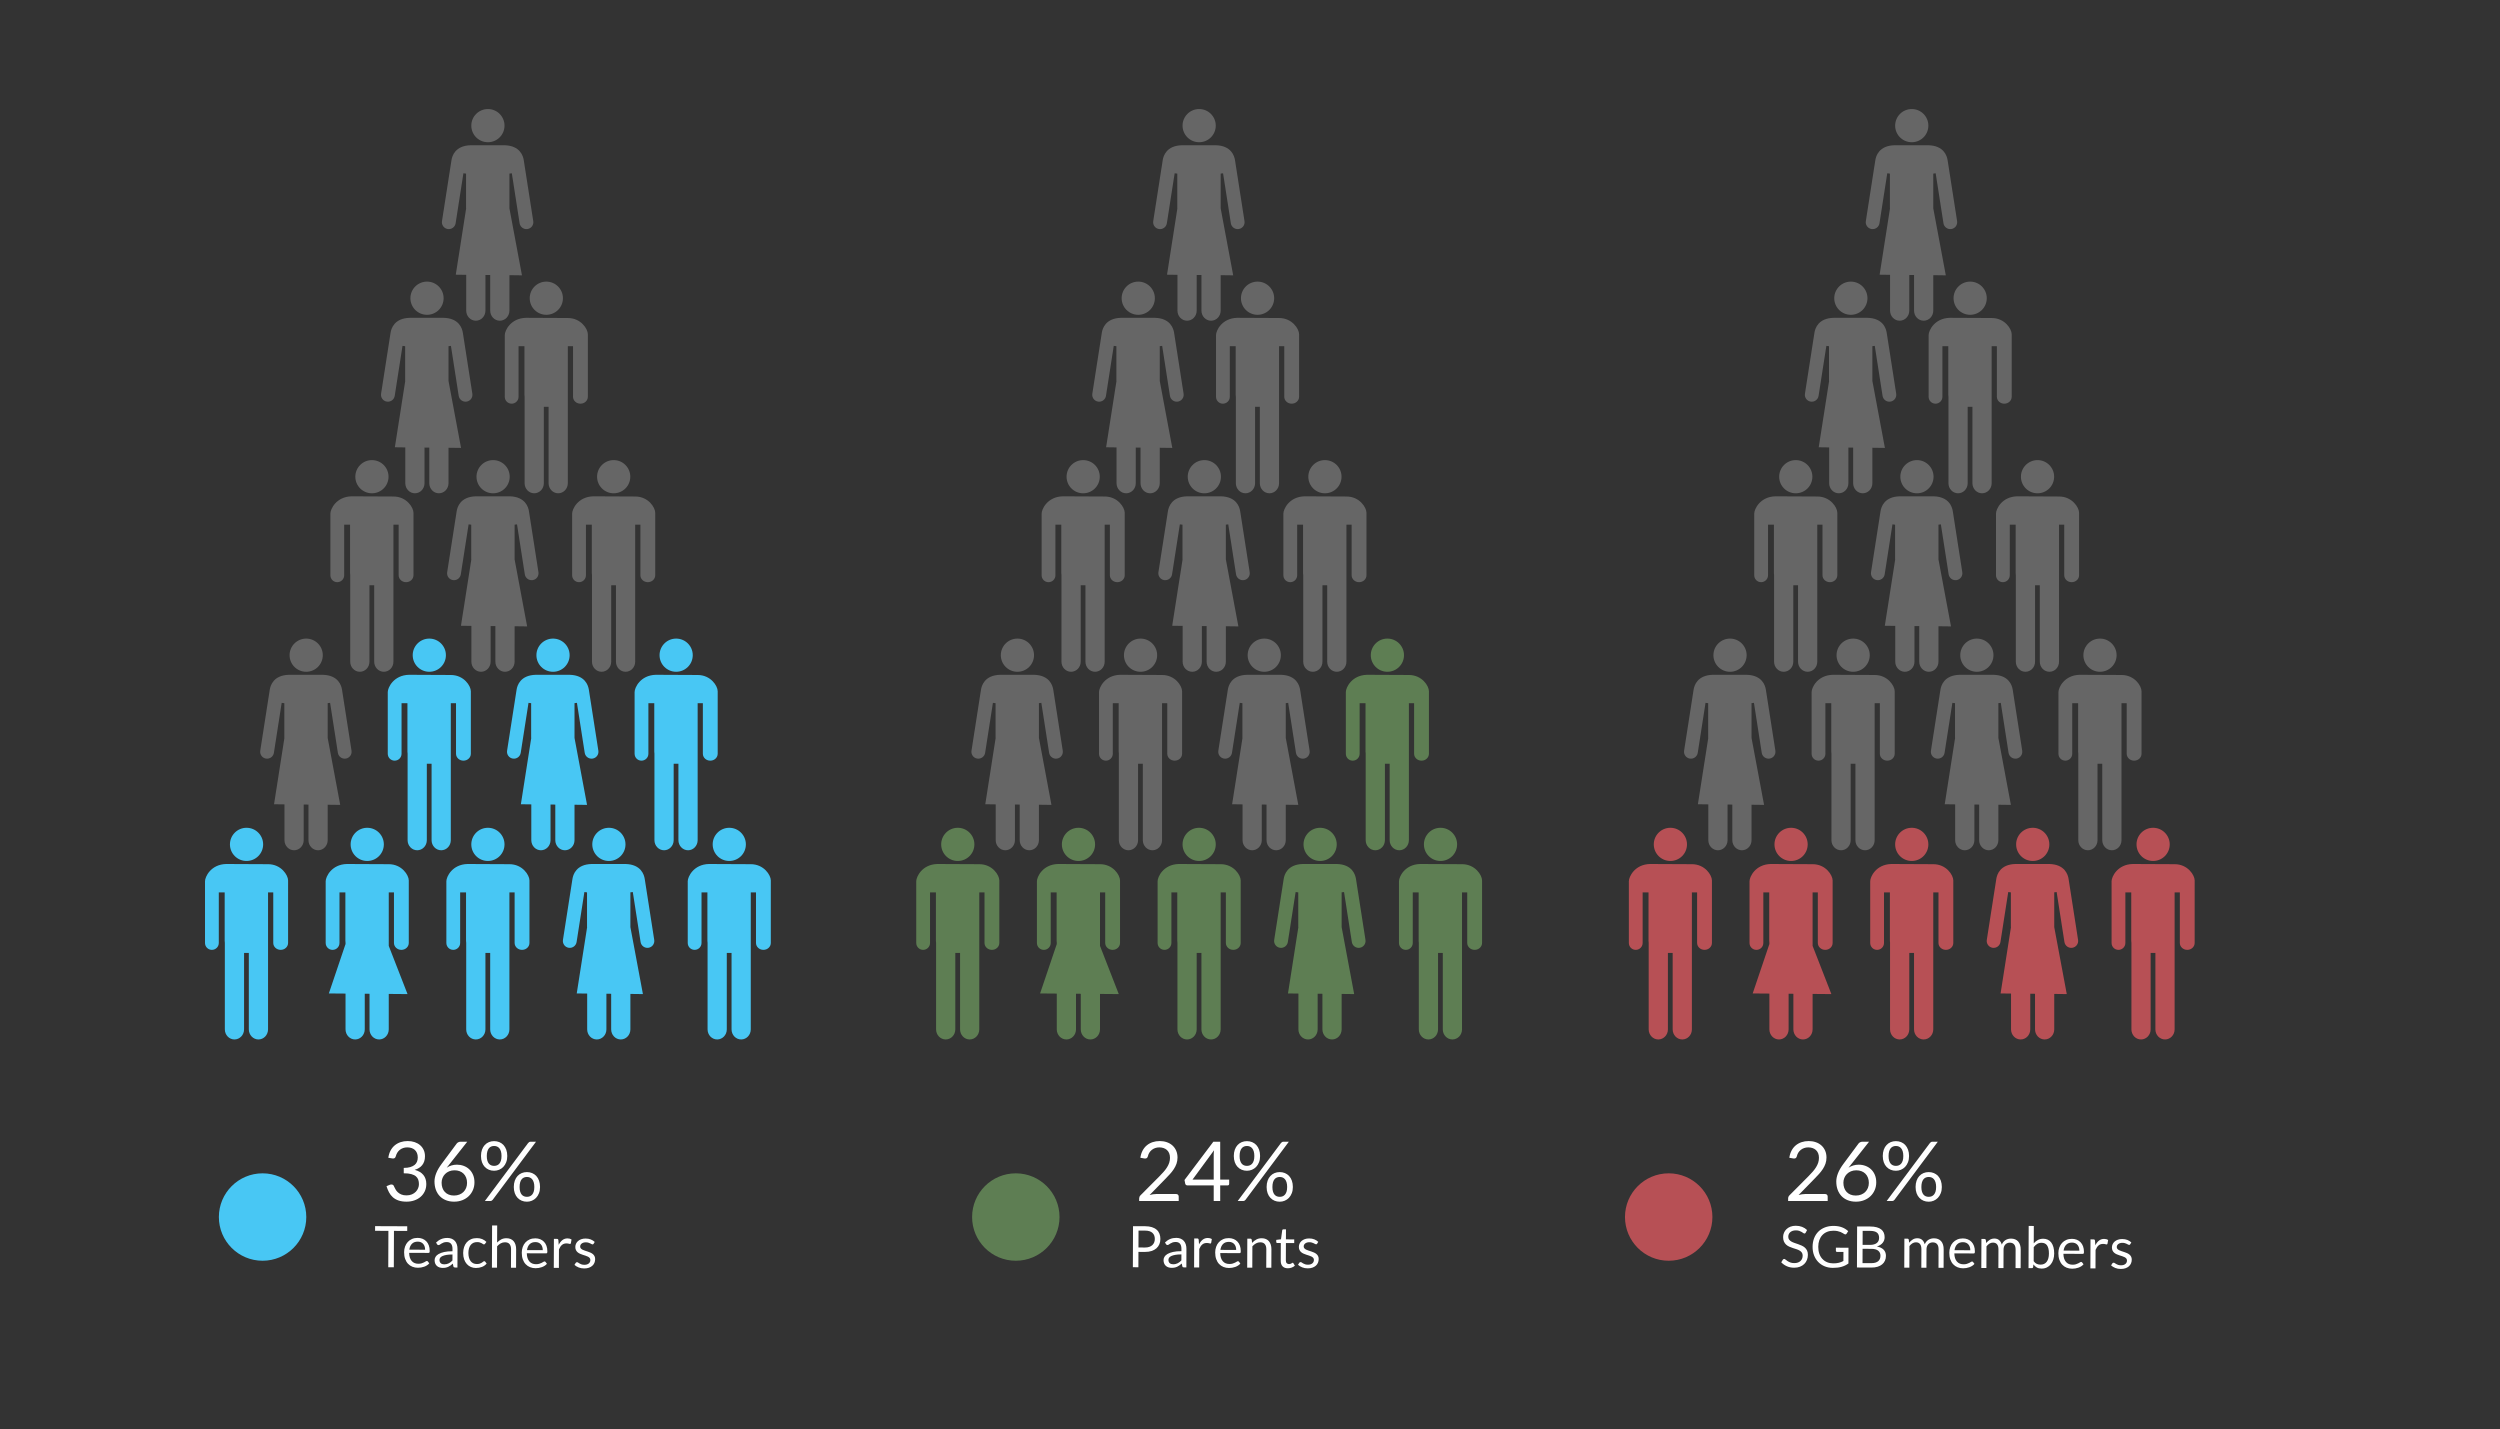 <?xml version="1.0" encoding="utf-8"?>
<!-- Generator: Adobe Illustrator 16.0.0, SVG Export Plug-In . SVG Version: 6.00 Build 0)  -->
<!DOCTYPE svg PUBLIC "-//W3C//DTD SVG 1.1//EN" "http://www.w3.org/Graphics/SVG/1.1/DTD/svg11.dtd">
<svg version="1.1" id="Layer_1" xmlns="http://www.w3.org/2000/svg" xmlns:xlink="http://www.w3.org/1999/xlink" x="0px" y="0px"
	 width="800px" height="457.394px" viewBox="0 0 800 457.394" enable-background="new 0 0 800 457.394" xml:space="preserve">
<rect x="0" y="0" width="800" height="457.394" fill="#333333" stroke="none"/>
<g>
	<g>
		<path fill="#48C7F4" d="M85.776,276.541l-13.394-0.063c-4.956,0.129-6.781,4.13-6.781,5.517v0.193v0.843v18.713
			c0,1.226,0.978,2.211,2.199,2.211c1.22,0,2.214-0.985,2.214-2.211v-16.186h1.883v15.514c0,0.212,0.016,0.424,0.053,0.617v27.71
			c0,1.784,1.377,3.229,3.075,3.229s3.078-1.445,3.078-3.229v-24.453h1.521v24.453c0,1.784,1.376,3.229,3.08,3.229
			c1.697,0,3.071-1.445,3.071-3.229v-28.327v-0.174v-15.34h1.669v16.186c0,1.226,1.065,2.211,2.376,2.211
			c1.308,0,2.37-0.985,2.37-2.211V283.03v-0.843v-0.446C92.191,280.05,89.977,276.541,85.776,276.541z"/>
		<path fill="#48C7F4" d="M78.892,275.51c2.935,0,5.314-2.37,5.314-5.306c0-2.935-2.38-5.313-5.314-5.313
			c-2.934,0-5.31,2.379-5.31,5.313C73.583,273.14,75.958,275.51,78.892,275.51z"/>
	</g>
	<g>
		<path fill="#48C7F4" d="M124.401,276.541l-13.397-0.063c-4.954,0.129-6.786,4.13-6.786,5.52v0.196v0.842v18.711
			c0,1.224,0.984,2.212,2.202,2.212c1.223,0,2.215-0.988,2.215-2.212v-16.187h1.887v15.514c0,0.213,0.018,0.419,0.049,0.617v0.45
			h-0.017l-5.321,15.76l5.338,0.044V329.4c0,1.779,1.38,3.228,3.078,3.228c1.699,0,3.075-1.448,3.075-3.228v-11.405l1.525,0.013
			V329.4c0,1.779,1.371,3.228,3.078,3.228c1.697,0,3.074-1.448,3.074-3.228v-11.342l6.009,0.05l-6.009-15.429v-1.606V300.9v-15.341
			h1.667v16.187c0,1.224,1.065,2.212,2.373,2.212s2.369-0.988,2.369-2.212v-18.711v-0.842v-0.453
			C130.811,280.052,128.599,276.541,124.401,276.541z"/>
		<path fill="#48C7F4" d="M117.519,275.513c2.931,0,5.31-2.37,5.31-5.313c0-2.927-2.379-5.309-5.31-5.309
			c-2.936,0-5.316,2.382-5.316,5.309C112.202,273.143,114.583,275.513,117.519,275.513z"/>
	</g>
	<g>
		<path fill="#48C7F4" d="M163.013,276.541l-13.395-0.063c-4.956,0.129-6.781,4.13-6.781,5.517v0.193v0.843v18.713
			c0,1.226,0.978,2.211,2.2,2.211c1.22,0,2.213-0.985,2.213-2.211v-16.186h1.884v15.514c0,0.212,0.015,0.424,0.052,0.617v27.71
			c0,1.784,1.377,3.229,3.075,3.229c1.699,0,3.078-1.445,3.078-3.229v-24.453h1.521v24.453c0,1.784,1.377,3.229,3.081,3.229
			c1.697,0,3.071-1.445,3.071-3.229v-28.327v-0.174v-15.34h1.668v16.186c0,1.226,1.065,2.211,2.376,2.211
			c1.308,0,2.371-0.985,2.371-2.211V283.03v-0.843v-0.446C169.428,280.05,167.214,276.541,163.013,276.541z"/>
		<path fill="#48C7F4" d="M156.128,275.51c2.935,0,5.315-2.37,5.315-5.306c0-2.935-2.381-5.313-5.315-5.313
			c-2.934,0-5.31,2.379-5.31,5.313C150.819,273.14,153.195,275.51,156.128,275.51z"/>
	</g>
	<g>
		<path fill="#48C7F4" d="M240.25,276.541l-13.395-0.063c-4.955,0.129-6.78,4.13-6.78,5.517v0.193v0.843v18.713
			c0,1.226,0.978,2.211,2.199,2.211c1.22,0,2.214-0.985,2.214-2.211v-16.186h1.883v15.514c0,0.212,0.016,0.424,0.053,0.617v27.71
			c0,1.784,1.376,3.229,3.075,3.229c1.698,0,3.078-1.445,3.078-3.229v-24.453h1.521v24.453c0,1.784,1.376,3.229,3.08,3.229
			c1.697,0,3.071-1.445,3.071-3.229v-28.327v-0.174v-15.34h1.669v16.186c0,1.226,1.065,2.211,2.376,2.211
			c1.308,0,2.37-0.985,2.37-2.211V283.03v-0.843v-0.446C246.665,280.05,244.451,276.541,240.25,276.541z"/>
		<path fill="#48C7F4" d="M233.366,275.51c2.935,0,5.314-2.37,5.314-5.306c0-2.935-2.38-5.313-5.314-5.313
			c-2.934,0-5.31,2.379-5.31,5.313C228.056,273.14,230.432,275.51,233.366,275.51z"/>
	</g>
	<g>
		<path fill="#666666" d="M162.94,55.559l0.845-0.106l2.491,15.994c0.188,1.209,1.321,2.033,2.529,1.845
			c1.204-0.188,2.025-1.315,1.836-2.524l-2.88-18.488l-0.13-0.832l-0.03-0.193c-0.214-1.373-1.191-4.648-6.146-4.777h-10.835
			c-4.954,0.129-5.932,3.404-6.146,4.777l-0.03,0.193l-0.13,0.832l-2.88,18.488c-0.188,1.209,0.632,2.337,1.836,2.524
			c1.208,0.188,2.34-0.636,2.529-1.845l2.491-15.994l0.845,0.106v11.112c0,0.213,0.018-0.198,0.05,0l0,0h-0.017L145.849,87.9
			l3.339,0.044V99.4c0,1.779,1.379,3.228,3.078,3.228c1.698,0,3.075-1.448,3.075-3.228V87.995l1.525,0.013V99.4
			c0,1.779,1.371,3.228,3.078,3.228c1.697,0,3.073-1.448,3.073-3.228V88.058l4.009,0.05l-4.009-21.437l0,0l0,0V55.559"/>
		<path fill="#666666" d="M156.135,45.513c2.931,0,5.31-2.37,5.31-5.313c0-2.927-2.379-5.309-5.31-5.309
			c-2.935,0-5.316,2.382-5.316,5.309C150.819,43.143,153.201,45.513,156.135,45.513z"/>
	</g>
	<g>
		<path fill="#666666" d="M143.451,110.784l0.845-0.106l2.491,15.994c0.188,1.209,1.321,2.033,2.529,1.845
			c1.204-0.188,2.025-1.315,1.836-2.524l-2.88-18.488l-0.13-0.832l-0.03-0.193c-0.214-1.373-1.191-4.648-6.146-4.777h-10.835
			c-4.954,0.129-5.932,3.404-6.146,4.777l-0.03,0.193l-0.13,0.832l-2.88,18.488c-0.188,1.209,0.632,2.337,1.836,2.524
			c1.208,0.188,2.34-0.636,2.529-1.845l2.491-15.994l0.845,0.106v11.112c0,0.213,0.018-0.198,0.05,0l0,0h-0.017l-3.322,21.229
			l3.339,0.044v11.456c0,1.779,1.379,3.228,3.078,3.228c1.698,0,3.075-1.448,3.075-3.228v-11.405l1.525,0.013v11.393
			c0,1.779,1.371,3.228,3.078,3.228c1.697,0,3.073-1.448,3.073-3.228v-11.342l4.009,0.05l-4.009-21.437l0,0l0,0v-11.112"/>
		<path fill="#666666" d="M136.646,100.738c2.931,0,5.31-2.37,5.31-5.313c0-2.927-2.379-5.309-5.31-5.309
			c-2.935,0-5.316,2.382-5.316,5.309C131.33,98.368,133.711,100.738,136.646,100.738z"/>
	</g>
	<g>
		<path fill="#666666" d="M164.601,167.901l0.845-0.106l2.491,15.994c0.188,1.209,1.321,2.033,2.529,1.845
			c1.204-0.188,2.025-1.315,1.836-2.524l-2.88-18.488l-0.13-0.832l-0.03-0.193c-0.214-1.373-1.191-4.648-6.146-4.777h-10.835
			c-4.954,0.129-5.932,3.404-6.146,4.777l-0.03,0.193l-0.13,0.832l-2.88,18.488c-0.188,1.209,0.632,2.337,1.836,2.524
			c1.208,0.188,2.34-0.636,2.529-1.845l2.491-15.994l0.845,0.106v11.112c0,0.213,0.018-0.198,0.05,0l0,0h-0.017l-3.322,21.229
			l3.339,0.044v11.456c0,1.779,1.379,3.228,3.078,3.228c1.698,0,3.075-1.448,3.075-3.228v-11.405l1.525,0.013v11.393
			c0,1.779,1.371,3.228,3.078,3.228c1.697,0,3.073-1.448,3.073-3.228V200.4l4.009,0.05l-4.009-21.437l0,0l0,0v-11.112"/>
		<path fill="#666666" d="M157.796,157.855c2.931,0,5.31-2.37,5.31-5.313c0-2.927-2.379-5.309-5.31-5.309
			c-2.935,0-5.316,2.382-5.316,5.309C152.48,155.485,154.862,157.855,157.796,157.855z"/>
	</g>
	<g>
		<path fill="#48C7F4" d="M183.774,225.016l0.845-0.106l2.491,15.994c0.188,1.209,1.321,2.033,2.529,1.845
			c1.204-0.188,2.025-1.315,1.836-2.524l-2.88-18.488l-0.13-0.832l-0.03-0.193c-0.214-1.373-1.191-4.648-6.146-4.777h-10.835
			c-4.954,0.129-5.932,3.404-6.146,4.777l-0.03,0.193l-0.13,0.832l-2.88,18.488c-0.188,1.209,0.632,2.337,1.836,2.524
			c1.208,0.188,2.34-0.636,2.529-1.845l2.491-15.994l0.845,0.106v11.112c0,0.213,0.018-0.198,0.05,0l0,0h-0.017l-3.322,21.229
			l3.339,0.044v11.456c0,1.779,1.379,3.228,3.078,3.228c1.698,0,3.075-1.448,3.075-3.228v-11.405l1.525,0.013v11.393
			c0,1.779,1.371,3.228,3.078,3.228c1.697,0,3.073-1.448,3.073-3.228v-11.342l4.009,0.05l-4.009-21.437l0,0l0,0v-11.112"/>
		<path fill="#48C7F4" d="M176.97,214.97c2.931,0,5.31-2.37,5.31-5.313c0-2.927-2.379-5.309-5.31-5.309
			c-2.935,0-5.316,2.382-5.316,5.309C171.653,212.6,174.035,214.97,176.97,214.97z"/>
	</g>
	<g>
		<path fill="#666666" d="M104.786,225.016l0.845-0.106l2.491,15.994c0.188,1.209,1.321,2.033,2.529,1.845
			c1.204-0.188,2.025-1.315,1.836-2.524l-2.88-18.488l-0.13-0.832l-0.03-0.193c-0.214-1.373-1.191-4.648-6.146-4.777H92.468
			c-4.954,0.129-5.932,3.404-6.146,4.777l-0.03,0.193l-0.13,0.832l-2.88,18.488c-0.188,1.209,0.632,2.337,1.836,2.524
			c1.208,0.188,2.34-0.636,2.529-1.845l2.491-15.994l0.845,0.106v11.112c0,0.213,0.018-0.198,0.05,0l0,0h-0.017l-3.322,21.229
			l3.339,0.044v11.456c0,1.779,1.379,3.228,3.078,3.228c1.698,0,3.075-1.448,3.075-3.228v-11.405l1.525,0.013v11.393
			c0,1.779,1.371,3.228,3.078,3.228c1.697,0,3.073-1.448,3.073-3.228v-11.342l4.009,0.05l-4.009-21.437l0,0l0,0v-11.112"/>
		<path fill="#666666" d="M97.981,214.97c2.931,0,5.31-2.37,5.31-5.313c0-2.927-2.379-5.309-5.31-5.309
			c-2.935,0-5.316,2.382-5.316,5.309C92.665,212.6,95.047,214.97,97.981,214.97z"/>
	</g>
	<g>
		<path fill="#48C7F4" d="M201.652,285.559l0.845-0.106l2.491,15.994c0.188,1.209,1.321,2.033,2.529,1.845
			c1.204-0.188,2.025-1.315,1.836-2.524l-2.88-18.488l-0.13-0.832l-0.03-0.193c-0.214-1.373-1.191-4.648-6.146-4.777h-10.835
			c-4.954,0.129-5.932,3.404-6.146,4.777l-0.03,0.193l-0.13,0.832l-2.88,18.488c-0.188,1.209,0.632,2.337,1.836,2.524
			c1.208,0.188,2.34-0.636,2.529-1.845l2.491-15.994l0.845,0.106v11.112c0,0.213,0.018-0.198,0.05,0l0,0h-0.017l-3.322,21.229
			l3.339,0.043V329.4c0,1.779,1.379,3.227,3.078,3.227c1.698,0,3.075-1.447,3.075-3.227v-11.406l1.525,0.014V329.4
			c0,1.779,1.371,3.227,3.078,3.227c1.697,0,3.073-1.447,3.073-3.227v-11.342l4.009,0.049l-4.009-21.436l0,0l0,0v-11.112"/>
		<path fill="#48C7F4" d="M194.848,275.513c2.931,0,5.31-2.37,5.31-5.313c0-2.927-2.379-5.309-5.31-5.309
			c-2.935,0-5.316,2.382-5.316,5.309C189.531,273.143,191.913,275.513,194.848,275.513z"/>
	</g>
	<g>
		<path fill="#48C7F4" d="M144.259,215.997l-13.395-0.063c-4.955,0.13-6.78,4.13-6.78,5.518v0.192v0.843v18.713
			c0,1.226,0.977,2.211,2.199,2.211c1.22,0,2.214-0.985,2.214-2.211v-16.186h1.883v15.514c0,0.213,0.016,0.425,0.053,0.617v27.711
			c0,1.784,1.376,3.229,3.075,3.229c1.698,0,3.078-1.445,3.078-3.229v-24.454h1.521v24.454c0,1.784,1.377,3.229,3.081,3.229
			c1.697,0,3.071-1.445,3.071-3.229v-28.328v-0.173v-15.341h1.668v16.186c0,1.226,1.065,2.211,2.376,2.211
			c1.309,0,2.371-0.985,2.371-2.211v-18.713v-0.843v-0.446C150.674,219.506,148.46,215.997,144.259,215.997z"/>
		<path fill="#48C7F4" d="M137.375,214.967c2.936,0,5.315-2.371,5.315-5.306s-2.38-5.313-5.315-5.313
			c-2.933,0-5.309,2.379-5.309,5.313S134.442,214.967,137.375,214.967z"/>
	</g>
	<g>
		<path fill="#48C7F4" d="M216.365,214.967c2.936,0,5.315-2.371,5.315-5.306s-2.38-5.313-5.315-5.313
			c-2.933,0-5.309,2.379-5.309,5.313S213.432,214.967,216.365,214.967z"/>
		<path fill="#48C7F4" d="M223.249,215.997l-13.395-0.063c-4.956,0.13-6.781,4.13-6.781,5.518v0.192v0.843v18.713
			c0,1.226,0.978,2.211,2.2,2.211c1.22,0,2.213-0.985,2.213-2.211v-16.186h1.884v15.514c0,0.213,0.015,0.425,0.052,0.617v27.711
			c0,1.784,1.377,3.229,3.075,3.229c1.699,0,3.078-1.445,3.078-3.229v-24.454h1.521v24.454c0,1.784,1.377,3.229,3.081,3.229
			c1.697,0,3.071-1.445,3.071-3.229v-28.328v-0.173v-15.341h1.668v16.186c0,1.226,1.065,2.211,2.376,2.211
			c1.308,0,2.37-0.985,2.37-2.211v-18.713v-0.843v-0.446C229.663,219.506,227.45,215.997,223.249,215.997z"/>
	</g>
	<g>
		<path fill="#666666" d="M125.9,158.882l-13.394-0.063c-4.956,0.129-6.781,4.13-6.781,5.518v0.192v0.843v18.713
			c0,1.226,0.978,2.211,2.199,2.211c1.22,0,2.214-0.985,2.214-2.211v-16.186h1.883v15.514c0,0.212,0.016,0.424,0.053,0.617v27.71
			c0,1.784,1.377,3.229,3.075,3.229c1.699,0,3.078-1.445,3.078-3.229v-24.453h1.521v24.453c0,1.784,1.376,3.229,3.08,3.229
			c1.697,0,3.071-1.445,3.071-3.229v-28.327v-0.173v-15.341h1.669v16.186c0,1.226,1.065,2.211,2.376,2.211
			c1.308,0,2.37-0.985,2.37-2.211v-18.713v-0.843v-0.446C132.315,162.392,130.101,158.882,125.9,158.882z"/>
		<path fill="#666666" d="M119.016,157.852c2.935,0,5.314-2.37,5.314-5.305c0-2.936-2.38-5.314-5.314-5.314
			c-2.934,0-5.31,2.379-5.31,5.314C113.707,155.482,116.083,157.852,119.016,157.852z"/>
	</g>
	<g>
		<path fill="#666666" d="M196.377,157.852c2.936,0,5.315-2.37,5.315-5.305c0-2.936-2.38-5.314-5.315-5.314
			c-2.933,0-5.31,2.379-5.31,5.314C191.068,155.482,193.445,157.852,196.377,157.852z"/>
		<path fill="#666666" d="M203.261,158.882l-13.395-0.063c-4.956,0.129-6.781,4.13-6.781,5.518v0.192v0.843v18.713
			c0,1.226,0.978,2.211,2.2,2.211c1.22,0,2.213-0.985,2.213-2.211v-16.186h1.884v15.514c0,0.212,0.015,0.424,0.052,0.617v27.71
			c0,1.784,1.377,3.229,3.075,3.229c1.699,0,3.078-1.445,3.078-3.229v-24.453h1.521v24.453c0,1.784,1.377,3.229,3.081,3.229
			c1.697,0,3.071-1.445,3.071-3.229v-28.327v-0.173v-15.341h1.668v16.186c0,1.226,1.065,2.211,2.376,2.211
			c1.308,0,2.37-0.985,2.37-2.211v-18.713v-0.843v-0.446C209.675,162.392,207.462,158.882,203.261,158.882z"/>
	</g>
	<g>
		<path fill="#666666" d="M174.82,100.735c2.935,0,5.315-2.37,5.315-5.306c0-2.935-2.381-5.313-5.315-5.313
			c-2.934,0-5.31,2.379-5.31,5.313C169.51,98.365,171.886,100.735,174.82,100.735z"/>
		<path fill="#666666" d="M181.703,101.765l-13.395-0.063c-4.955,0.129-6.78,4.13-6.78,5.517v0.193v0.842v18.714
			c0,1.225,0.978,2.211,2.199,2.211c1.22,0,2.214-0.986,2.214-2.211v-16.186h1.883v15.514c0,0.212,0.016,0.424,0.053,0.617v27.71
			c0,1.784,1.376,3.229,3.075,3.229c1.698,0,3.078-1.445,3.078-3.229v-24.453h1.521v24.453c0,1.784,1.376,3.229,3.08,3.229
			c1.697,0,3.071-1.445,3.071-3.229v-28.327v-0.174v-15.34h1.669v16.186c0,1.225,1.065,2.211,2.376,2.211
			c1.308,0,2.37-0.986,2.37-2.211v-18.714v-0.842v-0.446C188.118,105.275,185.904,101.765,181.703,101.765z"/>
	</g>
</g>
<g>
	<g>
		<path fill="#5E7E53" d="M313.374,276.541l-13.394-0.063c-4.956,0.129-6.781,4.13-6.781,5.517v0.193v0.843v18.713
			c0,1.226,0.978,2.211,2.199,2.211c1.22,0,2.214-0.985,2.214-2.211v-16.186h1.883v15.514c0,0.212,0.016,0.424,0.053,0.617v27.71
			c0,1.784,1.377,3.229,3.075,3.229s3.078-1.445,3.078-3.229v-24.453h1.521v24.453c0,1.784,1.376,3.229,3.08,3.229
			c1.697,0,3.071-1.445,3.071-3.229v-28.327v-0.174v-15.34h1.669v16.186c0,1.226,1.065,2.211,2.376,2.211
			c1.308,0,2.37-0.985,2.37-2.211V283.03v-0.843v-0.446C319.789,280.05,317.575,276.541,313.374,276.541z"/>
		<path fill="#5E7E53" d="M306.49,275.51c2.935,0,5.314-2.37,5.314-5.306c0-2.935-2.38-5.313-5.314-5.313
			c-2.934,0-5.31,2.379-5.31,5.313C301.18,273.14,303.556,275.51,306.49,275.51z"/>
	</g>
	<g>
		<path fill="#5E7E53" d="M351.999,276.541l-13.397-0.063c-4.954,0.129-6.786,4.13-6.786,5.52v0.196v0.842v18.711
			c0,1.224,0.984,2.212,2.202,2.212c1.223,0,2.215-0.988,2.215-2.212v-16.187h1.887v15.514c0,0.213,0.018,0.419,0.049,0.617v0.45
			h-0.017l-5.321,15.76l5.338,0.044V329.4c0,1.779,1.38,3.228,3.078,3.228c1.699,0,3.075-1.448,3.075-3.228v-11.405l1.525,0.013
			V329.4c0,1.779,1.371,3.228,3.078,3.228c1.697,0,3.074-1.448,3.074-3.228v-11.342l6.009,0.05l-6.009-15.429v-1.606V300.9v-15.341
			h1.667v16.187c0,1.224,1.065,2.212,2.373,2.212s2.369-0.988,2.369-2.212v-18.711v-0.842v-0.453
			C358.408,280.052,356.196,276.541,351.999,276.541z"/>
		<path fill="#5E7E53" d="M345.116,275.513c2.931,0,5.31-2.37,5.31-5.313c0-2.927-2.379-5.309-5.31-5.309
			c-2.936,0-5.316,2.382-5.316,5.309C339.8,273.143,342.181,275.513,345.116,275.513z"/>
	</g>
	<g>
		<path fill="#5E7E53" d="M390.611,276.541l-13.395-0.063c-4.956,0.129-6.781,4.13-6.781,5.517v0.193v0.843v18.713
			c0,1.226,0.978,2.211,2.2,2.211c1.22,0,2.213-0.985,2.213-2.211v-16.186h1.884v15.514c0,0.212,0.015,0.424,0.052,0.617v27.71
			c0,1.784,1.377,3.229,3.075,3.229c1.699,0,3.078-1.445,3.078-3.229v-24.453h1.521v24.453c0,1.784,1.377,3.229,3.081,3.229
			c1.697,0,3.071-1.445,3.071-3.229v-28.327v-0.174v-15.34h1.668v16.186c0,1.226,1.065,2.211,2.376,2.211
			c1.308,0,2.371-0.985,2.371-2.211V283.03v-0.843v-0.446C397.026,280.05,394.812,276.541,390.611,276.541z"/>
		<path fill="#5E7E53" d="M383.726,275.51c2.935,0,5.315-2.37,5.315-5.306c0-2.935-2.381-5.313-5.315-5.313
			c-2.934,0-5.31,2.379-5.31,5.313C378.417,273.14,380.792,275.51,383.726,275.51z"/>
	</g>
	<g>
		<path fill="#5E7E53" d="M467.847,276.541l-13.395-0.063c-4.955,0.129-6.78,4.13-6.78,5.517v0.193v0.843v18.713
			c0,1.226,0.978,2.211,2.199,2.211c1.22,0,2.214-0.985,2.214-2.211v-16.186h1.883v15.514c0,0.212,0.016,0.424,0.053,0.617v27.71
			c0,1.784,1.376,3.229,3.075,3.229c1.698,0,3.078-1.445,3.078-3.229v-24.453h1.521v24.453c0,1.784,1.376,3.229,3.08,3.229
			c1.697,0,3.071-1.445,3.071-3.229v-28.327v-0.174v-15.34h1.669v16.186c0,1.226,1.065,2.211,2.376,2.211
			c1.308,0,2.37-0.985,2.37-2.211V283.03v-0.843v-0.446C474.262,280.05,472.048,276.541,467.847,276.541z"/>
		<path fill="#5E7E53" d="M460.963,275.51c2.935,0,5.314-2.37,5.314-5.306c0-2.935-2.38-5.313-5.314-5.313
			c-2.934,0-5.31,2.379-5.31,5.313C455.654,273.14,458.03,275.51,460.963,275.51z"/>
	</g>
	<g>
		<path fill="#666666" d="M390.538,55.559l0.845-0.106l2.491,15.994c0.188,1.209,1.321,2.033,2.529,1.845
			c1.204-0.188,2.025-1.315,1.836-2.524l-2.88-18.488l-0.13-0.832l-0.03-0.193c-0.214-1.373-1.191-4.648-6.146-4.777h-10.835
			c-4.954,0.129-5.932,3.404-6.146,4.777l-0.03,0.193l-0.13,0.832l-2.88,18.488c-0.188,1.209,0.632,2.337,1.836,2.524
			c1.208,0.188,2.34-0.636,2.529-1.845l2.491-15.994l0.845,0.106v11.112c0,0.213,0.018-0.198,0.05,0l0,0h-0.017L373.447,87.9
			l3.339,0.044V99.4c0,1.779,1.379,3.228,3.078,3.228c1.698,0,3.075-1.448,3.075-3.228V87.995l1.525,0.013V99.4
			c0,1.779,1.371,3.228,3.078,3.228c1.697,0,3.073-1.448,3.073-3.228V88.058l4.009,0.05l-4.009-21.437l0,0l0,0V55.559"/>
		<path fill="#666666" d="M383.733,45.513c2.931,0,5.31-2.37,5.31-5.313c0-2.927-2.379-5.309-5.31-5.309
			c-2.935,0-5.316,2.382-5.316,5.309C378.417,43.143,380.798,45.513,383.733,45.513z"/>
	</g>
	<g>
		<path fill="#666666" d="M371.048,110.784l0.845-0.106l2.491,15.994c0.188,1.209,1.321,2.033,2.529,1.845
			c1.204-0.188,2.025-1.315,1.836-2.524l-2.88-18.488l-0.13-0.832l-0.03-0.193c-0.214-1.373-1.191-4.648-6.146-4.777H358.73
			c-4.954,0.129-5.932,3.404-6.146,4.777l-0.03,0.193l-0.13,0.832l-2.88,18.488c-0.188,1.209,0.632,2.337,1.836,2.524
			c1.208,0.188,2.34-0.636,2.529-1.845l2.491-15.994l0.845,0.106v11.112c0,0.213,0.018-0.198,0.05,0l0,0h-0.017l-3.322,21.229
			l3.339,0.044v11.456c0,1.779,1.379,3.228,3.078,3.228c1.698,0,3.075-1.448,3.075-3.228v-11.405l1.525,0.013v11.393
			c0,1.779,1.371,3.228,3.078,3.228c1.697,0,3.073-1.448,3.073-3.228v-11.342l4.009,0.05l-4.009-21.437l0,0l0,0v-11.112"/>
		<path fill="#666666" d="M364.244,100.738c2.931,0,5.31-2.37,5.31-5.313c0-2.927-2.379-5.309-5.31-5.309
			c-2.935,0-5.316,2.382-5.316,5.309C358.927,98.368,361.309,100.738,364.244,100.738z"/>
	</g>
	<g>
		<path fill="#666666" d="M392.199,167.901l0.845-0.106l2.491,15.994c0.188,1.209,1.321,2.033,2.529,1.845
			c1.204-0.188,2.025-1.315,1.836-2.524l-2.88-18.488l-0.13-0.832l-0.03-0.193c-0.214-1.373-1.191-4.648-6.146-4.777H379.88
			c-4.954,0.129-5.932,3.404-6.146,4.777l-0.03,0.193l-0.13,0.832l-2.88,18.488c-0.188,1.209,0.632,2.337,1.836,2.524
			c1.208,0.188,2.34-0.636,2.529-1.845l2.491-15.994l0.845,0.106v11.112c0,0.213,0.018-0.198,0.05,0l0,0h-0.017l-3.322,21.229
			l3.339,0.044v11.456c0,1.779,1.379,3.228,3.078,3.228c1.698,0,3.075-1.448,3.075-3.228v-11.405l1.525,0.013v11.393
			c0,1.779,1.371,3.228,3.078,3.228c1.697,0,3.073-1.448,3.073-3.228V200.4l4.009,0.05l-4.009-21.437l0,0l0,0v-11.112"/>
		<path fill="#666666" d="M385.394,157.855c2.931,0,5.31-2.37,5.31-5.313c0-2.927-2.379-5.309-5.31-5.309
			c-2.935,0-5.316,2.382-5.316,5.309C380.078,155.485,382.459,157.855,385.394,157.855z"/>
	</g>
	<g>
		<path fill="#666666" d="M411.372,225.016l0.845-0.106l2.491,15.994c0.188,1.209,1.321,2.033,2.529,1.845
			c1.204-0.188,2.025-1.315,1.836-2.524l-2.88-18.488l-0.13-0.832l-0.03-0.193c-0.214-1.373-1.191-4.648-6.146-4.777h-10.835
			c-4.954,0.129-5.932,3.404-6.146,4.777l-0.03,0.193l-0.13,0.832l-2.88,18.488c-0.188,1.209,0.632,2.337,1.836,2.524
			c1.208,0.188,2.34-0.636,2.529-1.845l2.491-15.994l0.845,0.106v11.112c0,0.213,0.018-0.198,0.05,0l0,0h-0.017l-3.322,21.229
			l3.339,0.044v11.456c0,1.779,1.379,3.228,3.078,3.228c1.698,0,3.075-1.448,3.075-3.228v-11.405l1.525,0.013v11.393
			c0,1.779,1.371,3.228,3.078,3.228c1.697,0,3.073-1.448,3.073-3.228v-11.342l4.009,0.05l-4.009-21.437l0,0l0,0v-11.112"/>
		<path fill="#666666" d="M404.567,214.97c2.931,0,5.31-2.37,5.31-5.313c0-2.927-2.379-5.309-5.31-5.309
			c-2.935,0-5.316,2.382-5.316,5.309C399.251,212.6,401.633,214.97,404.567,214.97z"/>
	</g>
	<g>
		<path fill="#666666" d="M332.384,225.016l0.845-0.106l2.491,15.994c0.188,1.209,1.321,2.033,2.529,1.845
			c1.204-0.188,2.025-1.315,1.836-2.524l-2.88-18.488l-0.13-0.832l-0.03-0.193c-0.214-1.373-1.191-4.648-6.146-4.777h-10.835
			c-4.954,0.129-5.932,3.404-6.146,4.777l-0.03,0.193l-0.13,0.832l-2.88,18.488c-0.188,1.209,0.632,2.337,1.836,2.524
			c1.208,0.188,2.34-0.636,2.529-1.845l2.491-15.994l0.845,0.106v11.112c0,0.213,0.018-0.198,0.05,0l0,0h-0.017l-3.322,21.229
			l3.339,0.044v11.456c0,1.779,1.379,3.228,3.078,3.228c1.698,0,3.075-1.448,3.075-3.228v-11.405l1.525,0.013v11.393
			c0,1.779,1.371,3.228,3.078,3.228c1.697,0,3.073-1.448,3.073-3.228v-11.342l4.009,0.05l-4.009-21.437l0,0l0,0v-11.112"/>
		<path fill="#666666" d="M325.579,214.97c2.931,0,5.31-2.37,5.31-5.313c0-2.927-2.379-5.309-5.31-5.309
			c-2.935,0-5.316,2.382-5.316,5.309C320.263,212.6,322.645,214.97,325.579,214.97z"/>
	</g>
	<g>
		<path fill="#5E7E53" d="M429.25,285.559l0.845-0.106l2.491,15.994c0.188,1.209,1.321,2.033,2.529,1.845
			c1.204-0.188,2.025-1.315,1.836-2.524l-2.88-18.488l-0.13-0.832l-0.03-0.193c-0.214-1.373-1.191-4.648-6.146-4.777h-10.835
			c-4.954,0.129-5.932,3.404-6.146,4.777l-0.03,0.193l-0.13,0.832l-2.88,18.488c-0.188,1.209,0.632,2.337,1.836,2.524
			c1.208,0.188,2.34-0.636,2.529-1.845l2.491-15.994l0.845,0.106v11.112c0,0.213,0.018-0.198,0.05,0l0,0h-0.017l-3.322,21.229
			l3.339,0.043V329.4c0,1.779,1.379,3.227,3.078,3.227c1.698,0,3.075-1.447,3.075-3.227v-11.406l1.525,0.014V329.4
			c0,1.779,1.371,3.227,3.078,3.227c1.697,0,3.073-1.447,3.073-3.227v-11.342l4.009,0.049l-4.009-21.436l0,0l0,0v-11.112"/>
		<path fill="#5E7E53" d="M422.445,275.513c2.931,0,5.31-2.37,5.31-5.313c0-2.927-2.379-5.309-5.31-5.309
			c-2.935,0-5.316,2.382-5.316,5.309C417.129,273.143,419.511,275.513,422.445,275.513z"/>
	</g>
	<g>
		<path fill="#666666" d="M371.857,215.997l-13.395-0.063c-4.955,0.13-6.78,4.13-6.78,5.518v0.192v0.843v18.713
			c0,1.226,0.977,2.211,2.199,2.211c1.22,0,2.214-0.985,2.214-2.211v-16.186h1.883v15.514c0,0.213,0.016,0.425,0.053,0.617v27.711
			c0,1.784,1.376,3.229,3.075,3.229c1.698,0,3.078-1.445,3.078-3.229v-24.454h1.521v24.454c0,1.784,1.377,3.229,3.081,3.229
			c1.697,0,3.071-1.445,3.071-3.229v-28.328v-0.173v-15.341h1.668v16.186c0,1.226,1.065,2.211,2.376,2.211
			c1.309,0,2.371-0.985,2.371-2.211v-18.713v-0.843v-0.446C378.272,219.506,376.058,215.997,371.857,215.997z"/>
		<path fill="#666666" d="M364.972,214.967c2.936,0,5.315-2.371,5.315-5.306s-2.38-5.313-5.315-5.313
			c-2.933,0-5.309,2.379-5.309,5.313S362.04,214.967,364.972,214.967z"/>
	</g>
	<g>
		<path fill="#5E7E53" d="M443.962,214.967c2.936,0,5.315-2.371,5.315-5.306s-2.38-5.313-5.315-5.313
			c-2.933,0-5.309,2.379-5.309,5.313S441.03,214.967,443.962,214.967z"/>
		<path fill="#5E7E53" d="M450.846,215.997l-13.395-0.063c-4.956,0.13-6.781,4.13-6.781,5.518v0.192v0.843v18.713
			c0,1.226,0.978,2.211,2.2,2.211c1.22,0,2.213-0.985,2.213-2.211v-16.186h1.884v15.514c0,0.213,0.015,0.425,0.052,0.617v27.711
			c0,1.784,1.377,3.229,3.075,3.229c1.699,0,3.078-1.445,3.078-3.229v-24.454h1.521v24.454c0,1.784,1.377,3.229,3.081,3.229
			c1.697,0,3.071-1.445,3.071-3.229v-28.328v-0.173v-15.341h1.668v16.186c0,1.226,1.065,2.211,2.376,2.211
			c1.308,0,2.37-0.985,2.37-2.211v-18.713v-0.843v-0.446C457.26,219.506,455.047,215.997,450.846,215.997z"/>
	</g>
	<g>
		<path fill="#666666" d="M353.498,158.882l-13.394-0.063c-4.956,0.129-6.781,4.13-6.781,5.518v0.192v0.843v18.713
			c0,1.226,0.978,2.211,2.199,2.211c1.22,0,2.214-0.985,2.214-2.211v-16.186h1.883v15.514c0,0.212,0.016,0.424,0.053,0.617v27.71
			c0,1.784,1.377,3.229,3.075,3.229c1.699,0,3.078-1.445,3.078-3.229v-24.453h1.521v24.453c0,1.784,1.376,3.229,3.08,3.229
			c1.697,0,3.071-1.445,3.071-3.229v-28.327v-0.173v-15.341h1.669v16.186c0,1.226,1.065,2.211,2.376,2.211
			c1.308,0,2.37-0.985,2.37-2.211v-18.713v-0.843v-0.446C359.913,162.392,357.699,158.882,353.498,158.882z"/>
		<path fill="#666666" d="M346.614,157.852c2.935,0,5.314-2.37,5.314-5.305c0-2.936-2.38-5.314-5.314-5.314
			c-2.934,0-5.31,2.379-5.31,5.314C341.304,155.482,343.68,157.852,346.614,157.852z"/>
	</g>
	<g>
		<path fill="#666666" d="M423.975,157.852c2.936,0,5.315-2.37,5.315-5.305c0-2.936-2.38-5.314-5.315-5.314
			c-2.933,0-5.31,2.379-5.31,5.314C418.666,155.482,421.042,157.852,423.975,157.852z"/>
		<path fill="#666666" d="M430.859,158.882l-13.395-0.063c-4.956,0.129-6.781,4.13-6.781,5.518v0.192v0.843v18.713
			c0,1.226,0.978,2.211,2.2,2.211c1.22,0,2.213-0.985,2.213-2.211v-16.186h1.884v15.514c0,0.212,0.015,0.424,0.052,0.617v27.71
			c0,1.784,1.377,3.229,3.075,3.229c1.699,0,3.078-1.445,3.078-3.229v-24.453h1.521v24.453c0,1.784,1.377,3.229,3.081,3.229
			c1.697,0,3.071-1.445,3.071-3.229v-28.327v-0.173v-15.341h1.668v16.186c0,1.226,1.065,2.211,2.376,2.211
			c1.308,0,2.37-0.985,2.37-2.211v-18.713v-0.843v-0.446C437.273,162.392,435.06,158.882,430.859,158.882z"/>
	</g>
	<g>
		<path fill="#666666" d="M402.417,100.735c2.935,0,5.315-2.37,5.315-5.306c0-2.935-2.381-5.313-5.315-5.313
			c-2.934,0-5.31,2.379-5.31,5.313C397.108,98.365,399.484,100.735,402.417,100.735z"/>
		<path fill="#666666" d="M409.3,101.765l-13.395-0.063c-4.955,0.129-6.78,4.13-6.78,5.517v0.193v0.842v18.714
			c0,1.225,0.978,2.211,2.199,2.211c1.22,0,2.214-0.986,2.214-2.211v-16.186h1.883v15.514c0,0.212,0.016,0.424,0.053,0.617v27.71
			c0,1.784,1.376,3.229,3.075,3.229c1.698,0,3.078-1.445,3.078-3.229v-24.453h1.521v24.453c0,1.784,1.376,3.229,3.08,3.229
			c1.697,0,3.071-1.445,3.071-3.229v-28.327v-0.174v-15.34h1.669v16.186c0,1.225,1.065,2.211,2.376,2.211
			c1.308,0,2.37-0.986,2.37-2.211v-18.714v-0.842v-0.446C415.715,105.275,413.501,101.765,409.3,101.765z"/>
	</g>
</g>
<g>
	<g>
		<path fill="#B75055" d="M541.406,276.541l-13.393-0.063c-4.957,0.129-6.781,4.13-6.781,5.517v0.193v0.843v18.713
			c0,1.226,0.977,2.211,2.199,2.211c1.219,0,2.213-0.985,2.213-2.211v-16.186h1.883v15.514c0,0.212,0.016,0.424,0.053,0.617v27.71
			c0,1.784,1.377,3.229,3.076,3.229c1.697,0,3.078-1.445,3.078-3.229v-24.453h1.521v24.453c0,1.784,1.375,3.229,3.08,3.229
			c1.697,0,3.07-1.445,3.07-3.229v-28.327v-0.174v-15.34h1.67v16.186c0,1.226,1.064,2.211,2.375,2.211
			c1.309,0,2.371-0.985,2.371-2.211V283.03v-0.843v-0.446C547.822,280.05,545.607,276.541,541.406,276.541z"/>
		<path fill="#B75055" d="M534.523,275.51c2.934,0,5.314-2.37,5.314-5.306c0-2.935-2.381-5.313-5.314-5.313
			s-5.311,2.379-5.311,5.313C529.213,273.14,531.59,275.51,534.523,275.51z"/>
	</g>
	<g>
		<path fill="#B75055" d="M580.032,276.541l-13.397-0.063c-4.954,0.129-6.786,4.13-6.786,5.52v0.196v0.842v18.711
			c0,1.224,0.984,2.212,2.202,2.212c1.223,0,2.215-0.988,2.215-2.212v-16.187h1.887v15.514c0,0.213,0.018,0.419,0.049,0.617v0.45
			h-0.017l-5.321,15.76l5.338,0.044V329.4c0,1.779,1.38,3.228,3.078,3.228c1.699,0,3.075-1.448,3.075-3.228v-11.405l1.525,0.013
			V329.4c0,1.779,1.371,3.228,3.078,3.228c1.697,0,3.074-1.448,3.074-3.228v-11.342l6.009,0.05l-6.009-15.429v-1.606V300.9v-15.341
			h1.667v16.187c0,1.224,1.065,2.212,2.373,2.212s2.369-0.988,2.369-2.212v-18.711v-0.842v-0.453
			C586.441,280.052,584.229,276.541,580.032,276.541z"/>
		<path fill="#B75055" d="M573.149,275.513c2.931,0,5.31-2.37,5.31-5.313c0-2.927-2.379-5.309-5.31-5.309
			c-2.936,0-5.316,2.382-5.316,5.309C567.833,273.143,570.214,275.513,573.149,275.513z"/>
	</g>
	<g>
		<path fill="#B75055" d="M618.645,276.541l-13.395-0.063c-4.957,0.129-6.781,4.13-6.781,5.517v0.193v0.843v18.713
			c0,1.226,0.977,2.211,2.199,2.211c1.221,0,2.213-0.985,2.213-2.211v-16.186h1.885v15.514c0,0.212,0.014,0.424,0.051,0.617v27.71
			c0,1.784,1.377,3.229,3.076,3.229s3.078-1.445,3.078-3.229v-24.453h1.521v24.453c0,1.784,1.377,3.229,3.08,3.229
			c1.697,0,3.072-1.445,3.072-3.229v-28.327v-0.174v-15.34h1.668v16.186c0,1.226,1.064,2.211,2.375,2.211
			c1.309,0,2.371-0.985,2.371-2.211V283.03v-0.843v-0.446C625.059,280.05,622.846,276.541,618.645,276.541z"/>
		<path fill="#B75055" d="M611.76,275.51c2.934,0,5.314-2.37,5.314-5.306c0-2.935-2.381-5.313-5.314-5.313s-5.311,2.379-5.311,5.313
			C606.449,273.14,608.826,275.51,611.76,275.51z"/>
	</g>
	<g>
		<path fill="#B75055" d="M695.881,276.541l-13.395-0.063c-4.955,0.129-6.781,4.13-6.781,5.517v0.193v0.843v18.713
			c0,1.226,0.979,2.211,2.199,2.211s2.215-0.985,2.215-2.211v-16.186h1.883v15.514c0,0.212,0.016,0.424,0.053,0.617v27.71
			c0,1.784,1.375,3.229,3.074,3.229s3.078-1.445,3.078-3.229v-24.453h1.521v24.453c0,1.784,1.377,3.229,3.08,3.229
			c1.697,0,3.072-1.445,3.072-3.229v-28.327v-0.174v-15.34h1.668v16.186c0,1.226,1.066,2.211,2.377,2.211
			c1.307,0,2.369-0.985,2.369-2.211V283.03v-0.843v-0.446C702.295,280.05,700.082,276.541,695.881,276.541z"/>
		<path fill="#B75055" d="M688.996,275.51c2.936,0,5.314-2.37,5.314-5.306c0-2.935-2.379-5.313-5.314-5.313
			c-2.934,0-5.309,2.379-5.309,5.313C683.688,273.14,686.062,275.51,688.996,275.51z"/>
	</g>
	<g>
		<path fill="#666666" d="M618.57,55.559l0.846-0.106l2.491,15.994c0.188,1.209,1.321,2.033,2.528,1.845
			c1.205-0.188,2.025-1.315,1.837-2.524l-2.88-18.488l-0.13-0.832l-0.03-0.193c-0.213-1.373-1.191-4.648-6.145-4.777h-10.836
			c-4.953,0.129-5.932,3.404-6.145,4.777l-0.03,0.193l-0.13,0.832l-2.88,18.488c-0.188,1.209,0.632,2.337,1.837,2.524
			c1.207,0.188,2.34-0.636,2.528-1.845l2.491-15.994l0.846,0.106v11.112c0,0.213,0.018-0.198,0.049,0l0,0h-0.016L601.48,87.9
			l3.338,0.044V99.4c0,1.779,1.379,3.228,3.078,3.228s3.076-1.448,3.076-3.228V87.995l1.525,0.013V99.4
			c0,1.779,1.371,3.228,3.078,3.228c1.697,0,3.072-1.448,3.072-3.228V88.058l4.01,0.05l-4.01-21.437l0,0l0,0V55.559"/>
		<path fill="#666666" d="M611.766,45.513c2.932,0,5.311-2.37,5.311-5.313c0-2.927-2.379-5.309-5.311-5.309
			c-2.934,0-5.316,2.382-5.316,5.309C606.449,43.143,608.832,45.513,611.766,45.513z"/>
	</g>
	<g>
		<path fill="#666666" d="M599.082,110.784l0.845-0.106l2.491,15.994c0.188,1.209,1.32,2.033,2.529,1.845
			c1.203-0.188,2.024-1.315,1.836-2.524l-2.88-18.488l-0.13-0.832l-0.029-0.193c-0.215-1.373-1.191-4.648-6.146-4.777h-10.834
			c-4.955,0.129-5.932,3.404-6.146,4.777l-0.029,0.193l-0.13,0.832l-2.88,18.488c-0.188,1.209,0.633,2.337,1.836,2.524
			c1.209,0.188,2.341-0.636,2.529-1.845l2.491-15.994l0.845,0.106v11.112c0,0.213,0.018-0.198,0.051,0l0,0h-0.018l-3.322,21.229
			l3.34,0.044v11.456c0,1.779,1.379,3.228,3.078,3.228c1.697,0,3.074-1.448,3.074-3.228v-11.405l1.525,0.013v11.393
			c0,1.779,1.371,3.228,3.078,3.228c1.697,0,3.074-1.448,3.074-3.228v-11.342l4.008,0.05l-4.008-21.437l0,0l0,0v-11.112"/>
		<path fill="#666666" d="M592.277,100.738c2.93,0,5.309-2.37,5.309-5.313c0-2.927-2.379-5.309-5.309-5.309
			c-2.936,0-5.316,2.382-5.316,5.309C586.961,98.368,589.342,100.738,592.277,100.738z"/>
	</g>
	<g>
		<path fill="#666666" d="M620.232,167.901l0.845-0.106l2.491,15.994c0.188,1.209,1.32,2.033,2.529,1.845
			c1.203-0.188,2.024-1.315,1.836-2.524l-2.88-18.488l-0.13-0.832l-0.029-0.193c-0.215-1.373-1.191-4.648-6.146-4.777h-10.834
			c-4.955,0.129-5.932,3.404-6.146,4.777l-0.029,0.193l-0.13,0.832l-2.88,18.488c-0.188,1.209,0.633,2.337,1.836,2.524
			c1.209,0.188,2.341-0.636,2.529-1.845l2.491-15.994l0.845,0.106v11.112c0,0.213,0.018-0.198,0.051,0l0,0h-0.018l-3.322,21.229
			l3.34,0.044v11.456c0,1.779,1.379,3.228,3.078,3.228c1.697,0,3.074-1.448,3.074-3.228v-11.405l1.525,0.013v11.393
			c0,1.779,1.371,3.228,3.078,3.228c1.697,0,3.074-1.448,3.074-3.228V200.4l4.008,0.05l-4.008-21.437l0,0l0,0v-11.112"/>
		<path fill="#666666" d="M613.428,157.855c2.93,0,5.309-2.37,5.309-5.313c0-2.927-2.379-5.309-5.309-5.309
			c-2.936,0-5.316,2.382-5.316,5.309C608.111,155.485,610.492,157.855,613.428,157.855z"/>
	</g>
	<g>
		<path fill="#666666" d="M639.405,225.016l0.845-0.106l2.492,15.994c0.188,1.209,1.32,2.033,2.528,1.845
			c1.204-0.188,2.024-1.315,1.837-2.524l-2.881-18.488l-0.129-0.832l-0.03-0.193c-0.214-1.373-1.191-4.648-6.146-4.777h-10.835
			c-4.954,0.129-5.932,3.404-6.146,4.777l-0.029,0.193l-0.131,0.832l-2.879,18.488c-0.189,1.209,0.632,2.337,1.836,2.524
			c1.208,0.188,2.34-0.636,2.529-1.845l2.49-15.994l0.846,0.106v11.112c0,0.213,0.018-0.198,0.05,0l0,0h-0.017l-3.322,21.229
			l3.339,0.044v11.456c0,1.779,1.379,3.228,3.078,3.228c1.698,0,3.075-1.448,3.075-3.228v-11.405l1.525,0.013v11.393
			c0,1.779,1.371,3.228,3.078,3.228c1.697,0,3.073-1.448,3.073-3.228v-11.342l4.009,0.05l-4.009-21.437l0,0l0,0v-11.112"/>
		<path fill="#666666" d="M632.601,214.97c2.931,0,5.31-2.37,5.31-5.313c0-2.927-2.379-5.309-5.31-5.309
			c-2.935,0-5.316,2.382-5.316,5.309C627.284,212.6,629.666,214.97,632.601,214.97z"/>
	</g>
	<g>
		<path fill="#666666" d="M560.417,225.016l0.845-0.106l2.492,15.994c0.188,1.209,1.32,2.033,2.528,1.845
			c1.204-0.188,2.024-1.315,1.837-2.524l-2.881-18.488l-0.129-0.832l-0.03-0.193c-0.214-1.373-1.191-4.648-6.146-4.777h-10.835
			c-4.954,0.129-5.932,3.404-6.146,4.777l-0.029,0.193l-0.131,0.832l-2.879,18.488c-0.189,1.209,0.632,2.337,1.836,2.524
			c1.208,0.188,2.34-0.636,2.529-1.845l2.49-15.994l0.846,0.106v11.112c0,0.213,0.018-0.198,0.05,0l0,0h-0.017l-3.322,21.229
			l3.339,0.044v11.456c0,1.779,1.379,3.228,3.078,3.228c1.698,0,3.075-1.448,3.075-3.228v-11.405l1.525,0.013v11.393
			c0,1.779,1.371,3.228,3.078,3.228c1.697,0,3.073-1.448,3.073-3.228v-11.342l4.009,0.05l-4.009-21.437l0,0l0,0v-11.112"/>
		<path fill="#666666" d="M553.612,214.97c2.931,0,5.31-2.37,5.31-5.313c0-2.927-2.379-5.309-5.31-5.309
			c-2.935,0-5.316,2.382-5.316,5.309C548.296,212.6,550.678,214.97,553.612,214.97z"/>
	</g>
	<g>
		<path fill="#B75055" d="M657.283,285.559l0.846-0.106l2.49,15.994c0.189,1.209,1.321,2.033,2.529,1.845
			c1.204-0.188,2.025-1.315,1.836-2.524l-2.879-18.488l-0.131-0.832l-0.029-0.193c-0.214-1.373-1.191-4.648-6.146-4.777h-10.835
			c-4.954,0.129-5.932,3.404-6.146,4.777l-0.03,0.193l-0.129,0.832l-2.881,18.488c-0.188,1.209,0.633,2.337,1.837,2.524
			c1.208,0.188,2.341-0.636,2.528-1.845l2.492-15.994l0.845,0.106v11.112c0,0.213,0.018-0.198,0.05,0l0,0h-0.017l-3.322,21.229
			l3.339,0.043V329.4c0,1.779,1.379,3.227,3.078,3.227c1.698,0,3.075-1.447,3.075-3.227v-11.406l1.525,0.014V329.4
			c0,1.779,1.371,3.227,3.078,3.227c1.697,0,3.073-1.447,3.073-3.227v-11.342l4.009,0.049l-4.009-21.436l0,0l0,0v-11.112"/>
		<path fill="#B75055" d="M650.479,275.513c2.931,0,5.31-2.37,5.31-5.313c0-2.927-2.379-5.309-5.31-5.309
			c-2.935,0-5.316,2.382-5.316,5.309C645.162,273.143,647.544,275.513,650.479,275.513z"/>
	</g>
	<g>
		<path fill="#666666" d="M599.891,215.997l-13.395-0.063c-4.955,0.13-6.781,4.13-6.781,5.518v0.192v0.843v18.713
			c0,1.226,0.977,2.211,2.199,2.211c1.221,0,2.215-0.985,2.215-2.211v-16.186h1.883v15.514c0,0.213,0.016,0.425,0.053,0.617v27.711
			c0,1.784,1.375,3.229,3.074,3.229s3.078-1.445,3.078-3.229v-24.454h1.521v24.454c0,1.784,1.377,3.229,3.08,3.229
			c1.697,0,3.072-1.445,3.072-3.229v-28.328v-0.173v-15.341h1.668v16.186c0,1.226,1.064,2.211,2.375,2.211
			c1.309,0,2.371-0.985,2.371-2.211v-18.713v-0.843v-0.446C606.305,219.506,604.092,215.997,599.891,215.997z"/>
		<path fill="#666666" d="M593.006,214.967c2.936,0,5.314-2.371,5.314-5.306s-2.379-5.313-5.314-5.313
			c-2.934,0-5.309,2.379-5.309,5.313S590.072,214.967,593.006,214.967z"/>
	</g>
	<g>
		<path fill="#666666" d="M671.996,214.967c2.936,0,5.314-2.371,5.314-5.306s-2.379-5.313-5.314-5.313
			c-2.934,0-5.309,2.379-5.309,5.313S669.062,214.967,671.996,214.967z"/>
		<path fill="#666666" d="M678.879,215.997l-13.395-0.063c-4.955,0.13-6.781,4.13-6.781,5.518v0.192v0.843v18.713
			c0,1.226,0.979,2.211,2.201,2.211c1.219,0,2.213-0.985,2.213-2.211v-16.186H665v15.514c0,0.213,0.016,0.425,0.053,0.617v27.711
			c0,1.784,1.377,3.229,3.074,3.229c1.699,0,3.078-1.445,3.078-3.229v-24.454h1.521v24.454c0,1.784,1.377,3.229,3.082,3.229
			c1.697,0,3.07-1.445,3.07-3.229v-28.328v-0.173v-15.341h1.668v16.186c0,1.226,1.066,2.211,2.377,2.211
			c1.307,0,2.369-0.985,2.369-2.211v-18.713v-0.843v-0.446C685.293,219.506,683.08,215.997,678.879,215.997z"/>
	</g>
	<g>
		<path fill="#666666" d="M581.531,158.882l-13.395-0.063c-4.955,0.129-6.781,4.13-6.781,5.518v0.192v0.843v18.713
			c0,1.226,0.979,2.211,2.199,2.211s2.215-0.985,2.215-2.211v-16.186h1.883v15.514c0,0.212,0.016,0.424,0.053,0.617v27.71
			c0,1.784,1.377,3.229,3.074,3.229c1.699,0,3.078-1.445,3.078-3.229v-24.453h1.521v24.453c0,1.784,1.377,3.229,3.08,3.229
			c1.697,0,3.072-1.445,3.072-3.229v-28.327v-0.173v-15.341h1.668v16.186c0,1.226,1.066,2.211,2.377,2.211
			c1.307,0,2.369-0.985,2.369-2.211v-18.713v-0.843v-0.446C587.945,162.392,585.732,158.882,581.531,158.882z"/>
		<path fill="#666666" d="M574.646,157.852c2.936,0,5.314-2.37,5.314-5.305c0-2.936-2.379-5.314-5.314-5.314
			c-2.934,0-5.309,2.379-5.309,5.314C569.338,155.482,571.713,157.852,574.646,157.852z"/>
	</g>
	<g>
		<path fill="#666666" d="M652.008,157.852c2.936,0,5.316-2.37,5.316-5.305c0-2.936-2.381-5.314-5.316-5.314
			c-2.932,0-5.309,2.379-5.309,5.314C646.699,155.482,649.076,157.852,652.008,157.852z"/>
		<path fill="#666666" d="M658.893,158.882l-13.395-0.063c-4.957,0.129-6.781,4.13-6.781,5.518v0.192v0.843v18.713
			c0,1.226,0.977,2.211,2.199,2.211c1.221,0,2.213-0.985,2.213-2.211v-16.186h1.885v15.514c0,0.212,0.014,0.424,0.051,0.617v27.71
			c0,1.784,1.377,3.229,3.076,3.229s3.078-1.445,3.078-3.229v-24.453h1.521v24.453c0,1.784,1.377,3.229,3.08,3.229
			c1.697,0,3.072-1.445,3.072-3.229v-28.327v-0.173v-15.341h1.668v16.186c0,1.226,1.064,2.211,2.375,2.211
			c1.309,0,2.371-0.985,2.371-2.211v-18.713v-0.843v-0.446C665.307,162.392,663.094,158.882,658.893,158.882z"/>
	</g>
	<g>
		<path fill="#666666" d="M630.451,100.735c2.934,0,5.314-2.37,5.314-5.306c0-2.935-2.381-5.313-5.314-5.313
			s-5.311,2.379-5.311,5.313C625.141,98.365,627.518,100.735,630.451,100.735z"/>
		<path fill="#666666" d="M637.334,101.765l-13.395-0.063c-4.955,0.129-6.781,4.13-6.781,5.517v0.193v0.842v18.714
			c0,1.225,0.979,2.211,2.199,2.211s2.215-0.986,2.215-2.211v-16.186h1.883v15.514c0,0.212,0.016,0.424,0.053,0.617v27.71
			c0,1.784,1.375,3.229,3.074,3.229s3.078-1.445,3.078-3.229v-24.453h1.521v24.453c0,1.784,1.377,3.229,3.08,3.229
			c1.697,0,3.072-1.445,3.072-3.229v-28.327v-0.174v-15.34h1.668v16.186c0,1.225,1.066,2.211,2.377,2.211
			c1.307,0,2.369-0.986,2.369-2.211v-18.714v-0.842v-0.446C643.748,105.275,641.535,101.765,637.334,101.765z"/>
	</g>
</g>
<g>
	<g>
		<path fill="#FFFFFF" d="M577.822,394.455c-0.055,0.091-0.112,0.16-0.174,0.205c-0.062,0.046-0.142,0.068-0.239,0.068
			c-0.104-0.001-0.224-0.053-0.361-0.158c-0.137-0.104-0.311-0.219-0.521-0.346c-0.21-0.125-0.463-0.24-0.759-0.346
			s-0.655-0.158-1.077-0.16c-0.396-0.001-0.748,0.051-1.054,0.156c-0.307,0.106-0.562,0.25-0.768,0.433
			c-0.205,0.183-0.36,0.397-0.466,0.645c-0.104,0.247-0.157,0.515-0.158,0.802c-0.001,0.366,0.088,0.671,0.268,0.913
			c0.179,0.242,0.416,0.449,0.712,0.621c0.296,0.173,0.631,0.321,1.007,0.449c0.375,0.126,0.76,0.258,1.153,0.393
			c0.394,0.137,0.778,0.289,1.152,0.459c0.376,0.169,0.711,0.383,1.007,0.64c0.295,0.259,0.532,0.575,0.711,0.947
			c0.18,0.374,0.268,0.832,0.266,1.376c-0.002,0.574-0.102,1.113-0.299,1.617c-0.198,0.503-0.485,0.94-0.862,1.312
			c-0.378,0.37-0.84,0.663-1.388,0.874c-0.548,0.212-1.17,0.316-1.866,0.313c-0.85-0.003-1.624-0.16-2.322-0.472
			c-0.698-0.311-1.294-0.73-1.787-1.258l0.517-0.842c0.049-0.066,0.108-0.122,0.179-0.168c0.071-0.046,0.149-0.068,0.234-0.068
			c0.129,0,0.274,0.07,0.439,0.209c0.164,0.137,0.37,0.289,0.616,0.455c0.248,0.166,0.546,0.318,0.896,0.457
			c0.352,0.14,0.781,0.209,1.288,0.211c0.422,0.002,0.798-0.054,1.127-0.169c0.331-0.115,0.611-0.278,0.841-0.487
			c0.23-0.21,0.407-0.461,0.53-0.755c0.123-0.292,0.187-0.619,0.188-0.979c0.001-0.397-0.088-0.724-0.267-0.978
			c-0.18-0.254-0.415-0.468-0.709-0.64c-0.292-0.172-0.627-0.318-1.001-0.439c-0.376-0.12-0.76-0.244-1.154-0.37
			c-0.394-0.128-0.778-0.273-1.153-0.44c-0.374-0.166-0.709-0.382-1.001-0.646s-0.527-0.594-0.707-0.987
			c-0.178-0.396-0.267-0.884-0.265-1.464c0.002-0.465,0.095-0.913,0.275-1.346c0.183-0.434,0.444-0.817,0.789-1.152
			c0.343-0.335,0.767-0.602,1.272-0.803c0.505-0.199,1.084-0.297,1.737-0.295c0.733,0.003,1.402,0.122,2.007,0.355
			c0.604,0.234,1.13,0.572,1.582,1.015L577.822,394.455z"/>
		<path fill="#FFFFFF" d="M586.631,404.278c0.354,0.001,0.681-0.016,0.977-0.047c0.297-0.032,0.576-0.082,0.839-0.148
			c0.264-0.066,0.512-0.146,0.743-0.24c0.233-0.094,0.466-0.201,0.698-0.323l0.012-2.896l-2.035-0.007
			c-0.116-0.001-0.209-0.034-0.279-0.103c-0.07-0.067-0.104-0.149-0.104-0.248l0.004-1.008l4.033,0.016l-0.02,5.041
			c-0.331,0.236-0.675,0.443-1.033,0.62c-0.358,0.175-0.74,0.322-1.147,0.439c-0.407,0.118-0.843,0.204-1.308,0.261
			c-0.465,0.056-0.969,0.083-1.513,0.081c-0.953-0.003-1.826-0.17-2.619-0.5c-0.794-0.33-1.476-0.791-2.048-1.383
			c-0.573-0.592-1.018-1.301-1.336-2.127c-0.316-0.825-0.474-1.734-0.47-2.724c0.004-1.003,0.164-1.915,0.482-2.739
			c0.317-0.824,0.77-1.529,1.355-2.117c0.585-0.587,1.293-1.041,2.122-1.362c0.829-0.32,1.757-0.479,2.784-0.475
			c0.519,0.002,1.002,0.042,1.448,0.12c0.444,0.078,0.858,0.189,1.239,0.335c0.382,0.145,0.734,0.319,1.057,0.526
			c0.323,0.206,0.626,0.438,0.906,0.695l-0.509,0.804c-0.104,0.165-0.239,0.247-0.404,0.247c-0.098-0.001-0.203-0.034-0.319-0.103
			c-0.153-0.086-0.323-0.19-0.513-0.313c-0.188-0.123-0.419-0.241-0.69-0.355s-0.592-0.211-0.961-0.292s-0.808-0.123-1.315-0.125
			c-0.739-0.003-1.408,0.116-2.008,0.354c-0.601,0.239-1.112,0.583-1.535,1.03c-0.423,0.448-0.749,0.99-0.979,1.628
			c-0.228,0.639-0.344,1.354-0.347,2.148c-0.003,0.831,0.112,1.572,0.345,2.225c0.232,0.65,0.562,1.204,0.988,1.657
			c0.426,0.454,0.932,0.801,1.518,1.042S585.922,404.275,586.631,404.278z"/>
		<path fill="#FFFFFF" d="M594.225,405.598l0.05-13.135l4.189,0.017c0.806,0.003,1.501,0.084,2.085,0.246
			c0.582,0.161,1.062,0.389,1.436,0.683c0.375,0.296,0.651,0.655,0.831,1.08c0.178,0.426,0.266,0.905,0.264,1.437
			c-0.001,0.324-0.052,0.635-0.153,0.935c-0.104,0.299-0.257,0.576-0.463,0.832c-0.205,0.255-0.463,0.483-0.771,0.685
			c-0.31,0.2-0.673,0.364-1.088,0.49c0.958,0.194,1.681,0.542,2.168,1.044c0.487,0.503,0.729,1.164,0.726,1.982
			c-0.002,0.557-0.106,1.063-0.312,1.521c-0.207,0.457-0.508,0.85-0.903,1.179c-0.396,0.328-0.879,0.582-1.45,0.76
			c-0.572,0.179-1.226,0.266-1.959,0.263L594.225,405.598z M596.026,399.62l-0.018,4.574l2.842,0.011
			c0.507,0.002,0.942-0.055,1.307-0.17c0.363-0.114,0.664-0.276,0.9-0.486c0.235-0.21,0.409-0.46,0.52-0.75
			c0.112-0.29,0.168-0.609,0.169-0.957c0.003-0.679-0.234-1.215-0.714-1.611c-0.478-0.396-1.202-0.596-2.174-0.6L596.026,399.62z
			 M596.031,398.355l2.347,0.009c0.501,0.002,0.935-0.052,1.302-0.16s0.671-0.26,0.914-0.455c0.242-0.194,0.422-0.43,0.539-0.708
			c0.116-0.278,0.176-0.581,0.177-0.911c0.003-0.77-0.228-1.336-0.689-1.698c-0.464-0.362-1.184-0.546-2.161-0.549l-2.411-0.01
			L596.031,398.355z"/>
		<path fill="#FFFFFF" d="M609.366,405.656l0.035-9.285l0.972,0.004c0.232,0.001,0.379,0.114,0.439,0.341l0.115,0.953
			c0.344-0.42,0.729-0.764,1.154-1.031c0.427-0.268,0.92-0.399,1.482-0.397c0.629,0.003,1.137,0.179,1.523,0.528
			c0.388,0.35,0.665,0.821,0.834,1.414c0.13-0.335,0.3-0.624,0.512-0.868s0.449-0.444,0.712-0.603
			c0.264-0.158,0.544-0.273,0.841-0.346c0.297-0.071,0.598-0.106,0.903-0.105c0.488,0.002,0.924,0.081,1.305,0.238
			c0.382,0.157,0.705,0.387,0.97,0.687c0.264,0.301,0.466,0.67,0.604,1.106c0.14,0.438,0.208,0.938,0.205,1.5l-0.022,5.912
			l-1.631-0.006l0.022-5.912c0.003-0.728-0.154-1.279-0.471-1.656s-0.776-0.566-1.382-0.569c-0.269-0.001-0.523,0.045-0.767,0.139
			c-0.241,0.094-0.453,0.232-0.638,0.415s-0.33,0.413-0.438,0.69c-0.107,0.278-0.162,0.601-0.164,0.967l-0.022,5.912l-1.632-0.007
			l0.022-5.912c0.003-0.745-0.145-1.302-0.442-1.669c-0.298-0.369-0.734-0.553-1.309-0.556c-0.403-0.001-0.777,0.105-1.124,0.321
			c-0.346,0.216-0.663,0.51-0.952,0.881l-0.026,6.92L609.366,405.656z"/>
		<path fill="#FFFFFF" d="M628.127,396.295c0.556,0.002,1.069,0.097,1.539,0.285s0.875,0.458,1.216,0.811
			c0.341,0.354,0.606,0.788,0.798,1.306c0.19,0.517,0.284,1.105,0.281,1.766c-0.001,0.256-0.029,0.428-0.084,0.512
			c-0.056,0.086-0.16,0.129-0.312,0.128l-6.179-0.023c0.011,0.586,0.088,1.098,0.234,1.531c0.145,0.436,0.344,0.797,0.6,1.088
			c0.256,0.292,0.561,0.511,0.915,0.655c0.353,0.145,0.75,0.218,1.19,0.22c0.409,0.001,0.762-0.044,1.059-0.138
			s0.552-0.195,0.768-0.305c0.214-0.108,0.394-0.211,0.537-0.305c0.144-0.095,0.267-0.141,0.371-0.141
			c0.134,0.001,0.238,0.053,0.312,0.156l0.456,0.598c-0.202,0.244-0.445,0.456-0.727,0.635c-0.282,0.179-0.583,0.326-0.905,0.441
			c-0.32,0.115-0.652,0.2-0.995,0.257c-0.343,0.058-0.682,0.084-1.018,0.083c-0.642-0.002-1.232-0.113-1.772-0.332
			s-1.007-0.538-1.398-0.958c-0.393-0.42-0.697-0.939-0.916-1.558c-0.217-0.618-0.323-1.327-0.32-2.127
			c0.003-0.648,0.104-1.253,0.304-1.814s0.487-1.048,0.862-1.459c0.375-0.41,0.831-0.732,1.37-0.966
			C626.85,396.408,627.455,396.292,628.127,396.295z M628.159,397.496c-0.789-0.003-1.409,0.223-1.863,0.677
			c-0.454,0.453-0.737,1.083-0.851,1.889l5.05,0.02c0.002-0.379-0.049-0.726-0.151-1.042c-0.103-0.314-0.254-0.587-0.454-0.816
			c-0.201-0.23-0.447-0.408-0.736-0.534C628.863,397.562,628.531,397.497,628.159,397.496z"/>
		<path fill="#FFFFFF" d="M634.021,405.75l0.035-9.285l0.972,0.004c0.232,0,0.379,0.114,0.439,0.34l0.115,0.954
			c0.344-0.42,0.729-0.764,1.154-1.031c0.427-0.268,0.92-0.399,1.482-0.397c0.629,0.002,1.137,0.178,1.523,0.528
			c0.388,0.349,0.665,0.82,0.834,1.414c0.13-0.335,0.3-0.625,0.512-0.868c0.212-0.244,0.449-0.444,0.712-0.603
			c0.264-0.158,0.544-0.273,0.841-0.346s0.598-0.107,0.903-0.105c0.488,0.001,0.924,0.081,1.305,0.238
			c0.382,0.157,0.705,0.386,0.97,0.686c0.264,0.301,0.466,0.67,0.604,1.107c0.14,0.438,0.208,0.938,0.205,1.5l-0.022,5.912
			l-1.631-0.007l0.022-5.912c0.003-0.728-0.154-1.278-0.471-1.656c-0.316-0.377-0.776-0.566-1.382-0.568
			c-0.269-0.001-0.523,0.045-0.767,0.139c-0.241,0.094-0.453,0.231-0.638,0.415c-0.185,0.183-0.33,0.412-0.438,0.69
			c-0.107,0.278-0.162,0.6-0.164,0.966l-0.022,5.912l-1.632-0.006l0.022-5.912c0.003-0.745-0.145-1.303-0.442-1.67
			c-0.298-0.368-0.734-0.553-1.309-0.555c-0.403-0.001-0.777,0.105-1.124,0.321c-0.346,0.215-0.663,0.509-0.952,0.881l-0.026,6.92
			L634.021,405.75z"/>
		<path fill="#FFFFFF" d="M649.127,405.806l0.052-13.502l1.641,0.007l-0.021,5.555c0.387-0.444,0.829-0.802,1.328-1.072
			c0.5-0.27,1.069-0.403,1.711-0.4c0.538,0.002,1.023,0.104,1.457,0.308c0.433,0.203,0.802,0.505,1.105,0.906
			c0.304,0.402,0.537,0.898,0.7,1.488c0.162,0.591,0.243,1.271,0.24,2.04c-0.003,0.685-0.097,1.321-0.283,1.91
			c-0.186,0.589-0.451,1.098-0.799,1.527c-0.346,0.431-0.77,0.768-1.269,1.013c-0.499,0.246-1.06,0.367-1.683,0.365
			c-0.6-0.003-1.108-0.121-1.525-0.354c-0.418-0.234-0.782-0.56-1.092-0.977l-0.085,0.843c-0.05,0.232-0.191,0.348-0.424,0.347
			L649.127,405.806z M653.301,397.692c-0.531-0.002-0.997,0.119-1.398,0.361s-0.771,0.587-1.108,1.032l-0.018,4.491
			c0.292,0.404,0.615,0.689,0.973,0.856c0.356,0.166,0.756,0.249,1.195,0.251c0.868,0.004,1.535-0.303,2.001-0.918
			c0.468-0.615,0.703-1.494,0.708-2.637c0.002-0.605-0.05-1.125-0.155-1.56c-0.105-0.434-0.258-0.79-0.459-1.069
			c-0.2-0.279-0.446-0.483-0.74-0.612C654.007,397.758,653.674,397.694,653.301,397.692z"/>
		<path fill="#FFFFFF" d="M663.03,396.427c0.556,0.002,1.069,0.097,1.539,0.285s0.875,0.459,1.216,0.812s0.606,0.787,0.798,1.305
			c0.19,0.518,0.284,1.105,0.281,1.766c-0.001,0.256-0.029,0.428-0.084,0.513c-0.056,0.086-0.16,0.128-0.312,0.128l-6.179-0.023
			c0.011,0.586,0.088,1.097,0.234,1.531c0.145,0.435,0.344,0.797,0.6,1.088c0.256,0.292,0.561,0.51,0.915,0.654
			c0.353,0.146,0.75,0.218,1.19,0.22c0.409,0.002,0.762-0.044,1.059-0.138s0.552-0.195,0.768-0.305
			c0.214-0.108,0.394-0.21,0.537-0.305c0.144-0.094,0.267-0.141,0.371-0.14c0.134,0,0.238,0.053,0.312,0.156l0.456,0.598
			c-0.202,0.244-0.445,0.455-0.727,0.635c-0.282,0.179-0.583,0.326-0.905,0.44c-0.32,0.115-0.652,0.201-0.995,0.258
			s-0.682,0.084-1.018,0.083c-0.642-0.003-1.232-0.113-1.772-0.332s-1.007-0.538-1.398-0.959c-0.393-0.419-0.697-0.938-0.916-1.557
			c-0.218-0.618-0.324-1.328-0.321-2.128c0.003-0.648,0.104-1.252,0.305-1.813c0.2-0.562,0.487-1.049,0.862-1.459
			c0.375-0.411,0.831-0.733,1.37-0.967C661.753,396.54,662.358,396.425,663.03,396.427z M663.062,397.627
			c-0.789-0.003-1.409,0.224-1.863,0.677s-0.737,1.083-0.851,1.89l5.05,0.019c0.002-0.379-0.049-0.726-0.151-1.041
			s-0.254-0.587-0.454-0.817c-0.201-0.23-0.447-0.408-0.736-0.534C663.767,397.694,663.435,397.629,663.062,397.627z"/>
		<path fill="#FFFFFF" d="M668.925,405.881l0.035-9.285l0.936,0.004c0.177,0.001,0.299,0.034,0.366,0.102
			c0.067,0.068,0.112,0.185,0.137,0.35l0.104,1.448c0.32-0.646,0.715-1.15,1.184-1.513c0.468-0.361,1.018-0.541,1.646-0.539
			c0.257,0.001,0.489,0.031,0.697,0.09c0.207,0.06,0.399,0.141,0.576,0.245L674.391,398c-0.043,0.153-0.139,0.229-0.285,0.229
			c-0.085,0-0.217-0.03-0.393-0.088c-0.178-0.06-0.425-0.089-0.743-0.09c-0.568-0.002-1.044,0.16-1.427,0.488
			c-0.383,0.329-0.704,0.809-0.964,1.437l-0.022,5.912L668.925,405.881z"/>
		<path fill="#FFFFFF" d="M681.659,398.175c-0.074,0.134-0.188,0.201-0.34,0.2c-0.092,0-0.195-0.034-0.312-0.102
			s-0.258-0.144-0.426-0.227s-0.367-0.16-0.599-0.231c-0.232-0.071-0.508-0.107-0.825-0.108c-0.275-0.001-0.522,0.033-0.742,0.103
			c-0.221,0.069-0.409,0.165-0.565,0.287c-0.156,0.121-0.275,0.263-0.359,0.424c-0.082,0.162-0.124,0.338-0.125,0.527
			c-0.001,0.238,0.066,0.437,0.204,0.597c0.137,0.159,0.318,0.298,0.543,0.414c0.227,0.117,0.481,0.221,0.77,0.311
			c0.287,0.09,0.581,0.185,0.883,0.287c0.303,0.102,0.597,0.215,0.884,0.338c0.286,0.124,0.543,0.277,0.769,0.462
			c0.225,0.184,0.405,0.408,0.542,0.675s0.204,0.587,0.202,0.959c-0.001,0.428-0.079,0.823-0.232,1.187
			c-0.155,0.362-0.383,0.676-0.683,0.941c-0.301,0.265-0.668,0.472-1.102,0.624c-0.436,0.15-0.937,0.225-1.505,0.223
			c-0.647-0.003-1.234-0.11-1.759-0.323s-0.97-0.484-1.335-0.815l0.388-0.623c0.049-0.078,0.107-0.139,0.174-0.182
			c0.068-0.043,0.157-0.063,0.268-0.063c0.109,0.001,0.225,0.044,0.347,0.129c0.122,0.087,0.27,0.183,0.444,0.286
			c0.174,0.105,0.384,0.201,0.631,0.287c0.248,0.087,0.557,0.131,0.93,0.132c0.317,0.001,0.597-0.038,0.835-0.121
			c0.238-0.081,0.438-0.192,0.597-0.332c0.16-0.14,0.277-0.301,0.354-0.484c0.078-0.184,0.117-0.378,0.117-0.586
			c0.001-0.257-0.067-0.47-0.203-0.638c-0.137-0.169-0.318-0.312-0.544-0.433s-0.484-0.226-0.773-0.314
			c-0.29-0.09-0.587-0.185-0.888-0.284c-0.303-0.099-0.599-0.211-0.889-0.337c-0.289-0.126-0.548-0.285-0.772-0.476
			c-0.226-0.189-0.406-0.425-0.542-0.703c-0.137-0.278-0.205-0.616-0.203-1.014c0.001-0.354,0.075-0.694,0.225-1.021
			c0.147-0.327,0.362-0.613,0.645-0.86c0.281-0.246,0.628-0.441,1.037-0.587c0.41-0.145,0.878-0.216,1.403-0.214
			c0.611,0.002,1.16,0.1,1.645,0.294c0.485,0.195,0.904,0.461,1.258,0.798L681.659,398.175z"/>
	</g>
	<path fill="#B75055" d="M547.969,389.447c0,7.728-6.26,13.991-13.986,13.991s-13.988-6.264-13.988-13.991
		c0-7.721,6.262-13.983,13.988-13.983S547.969,381.726,547.969,389.447z"/>
	<g>
		<path fill="#FFFFFF" d="M578.78,365.137c0.803,0,1.554,0.119,2.251,0.357s1.3,0.585,1.807,1.039
			c0.508,0.455,0.907,1.009,1.198,1.662c0.292,0.653,0.438,1.395,0.438,2.224c0,0.707-0.106,1.359-0.318,1.96
			s-0.498,1.177-0.86,1.728c-0.362,0.552-0.779,1.086-1.251,1.603c-0.473,0.516-0.973,1.044-1.503,1.582l-4.991,5.11
			c0.353-0.097,0.71-0.174,1.072-0.231s0.711-0.086,1.046-0.086h6.355c0.256,0,0.459,0.075,0.608,0.225
			c0.15,0.15,0.226,0.345,0.226,0.583v1.43H572.2v-0.808c0-0.168,0.033-0.34,0.1-0.517c0.065-0.176,0.174-0.34,0.324-0.489
			l6.077-6.104c0.503-0.513,0.962-1.005,1.377-1.477c0.414-0.473,0.77-0.947,1.065-1.424s0.523-0.96,0.682-1.449
			c0.159-0.49,0.238-1.013,0.238-1.569c0-0.556-0.088-1.043-0.265-1.463c-0.177-0.419-0.419-0.766-0.728-1.039
			c-0.31-0.273-0.671-0.479-1.086-0.616c-0.415-0.137-0.86-0.205-1.338-0.205c-0.477,0-0.918,0.071-1.323,0.212
			c-0.406,0.142-0.766,0.338-1.079,0.59c-0.313,0.251-0.578,0.549-0.795,0.894c-0.216,0.344-0.368,0.724-0.456,1.139
			c-0.071,0.256-0.177,0.441-0.318,0.556c-0.141,0.115-0.326,0.172-0.556,0.172c-0.045,0-0.091-0.002-0.14-0.006
			c-0.048-0.005-0.104-0.012-0.165-0.021l-1.231-0.212c0.124-0.864,0.362-1.63,0.715-2.297c0.354-0.666,0.801-1.225,1.344-1.675
			s1.165-0.792,1.867-1.026C577.212,365.254,577.968,365.137,578.78,365.137z"/>
		<path fill="#FFFFFF" d="M594.786,372.697c0.76,0,1.479,0.126,2.158,0.378c0.68,0.251,1.275,0.618,1.788,1.099
			c0.512,0.481,0.917,1.072,1.218,1.774c0.3,0.701,0.45,1.503,0.45,2.402c0,0.874-0.159,1.687-0.477,2.437
			c-0.318,0.75-0.762,1.403-1.331,1.96c-0.569,0.556-1.256,0.992-2.059,1.311c-0.804,0.317-1.686,0.477-2.648,0.477
			c-0.953,0-1.815-0.152-2.588-0.457s-1.433-0.736-1.979-1.297s-0.969-1.24-1.265-2.039s-0.443-1.692-0.443-2.682
			c0-0.829,0.186-1.712,0.557-2.647c0.37-0.936,0.957-1.942,1.761-3.019l4.806-6.475c0.124-0.159,0.296-0.294,0.517-0.404
			s0.472-0.165,0.755-0.165h2.092l-6.58,8.328c0.45-0.31,0.948-0.55,1.496-0.722C593.56,372.784,594.151,372.697,594.786,372.697z
			 M589.888,378.47c0,0.608,0.088,1.165,0.265,1.668s0.435,0.936,0.774,1.297c0.34,0.362,0.755,0.643,1.245,0.841
			c0.489,0.199,1.048,0.298,1.675,0.298c0.636,0,1.209-0.101,1.721-0.304s0.951-0.485,1.317-0.848s0.649-0.79,0.848-1.284
			s0.298-1.033,0.298-1.615c0-0.618-0.098-1.177-0.291-1.675c-0.194-0.499-0.468-0.923-0.821-1.271
			c-0.353-0.349-0.776-0.615-1.271-0.801c-0.495-0.186-1.038-0.278-1.629-0.278c-0.636,0-1.209,0.108-1.721,0.324
			c-0.513,0.217-0.947,0.508-1.305,0.874s-0.631,0.79-0.82,1.271C589.982,377.448,589.888,377.949,589.888,378.47z"/>
		<path fill="#FFFFFF" d="M610.898,369.93c0,0.741-0.114,1.405-0.344,1.992s-0.536,1.082-0.921,1.483
			c-0.384,0.401-0.832,0.708-1.344,0.92s-1.046,0.317-1.602,0.317c-0.601,0-1.154-0.105-1.662-0.317
			c-0.507-0.212-0.951-0.519-1.33-0.92c-0.38-0.401-0.676-0.896-0.887-1.483c-0.212-0.587-0.318-1.251-0.318-1.992
			c0-0.759,0.106-1.435,0.318-2.025c0.211-0.592,0.507-1.091,0.887-1.497c0.379-0.405,0.823-0.715,1.33-0.927
			c0.508-0.211,1.062-0.317,1.662-0.317c0.591,0,1.146,0.106,1.661,0.317c0.517,0.212,0.962,0.521,1.338,0.927
			c0.375,0.406,0.67,0.905,0.887,1.497C610.79,368.496,610.898,369.171,610.898,369.93z M617.531,365.826
			c0.115-0.15,0.236-0.267,0.364-0.351s0.298-0.126,0.51-0.126h1.695l-13.862,18.589c-0.089,0.114-0.194,0.207-0.317,0.278
			c-0.124,0.07-0.27,0.105-0.438,0.105h-1.747L617.531,365.826z M609.059,369.93c0-0.583-0.062-1.077-0.186-1.483
			c-0.124-0.405-0.294-0.739-0.51-0.999c-0.217-0.261-0.468-0.448-0.755-0.562c-0.287-0.115-0.594-0.173-0.92-0.173
			c-0.327,0-0.634,0.058-0.92,0.173c-0.287,0.114-0.536,0.302-0.748,0.562c-0.212,0.26-0.378,0.594-0.497,0.999
			c-0.119,0.406-0.179,0.9-0.179,1.483c0,0.573,0.06,1.062,0.179,1.463s0.285,0.729,0.497,0.979
			c0.212,0.252,0.461,0.433,0.748,0.543c0.286,0.11,0.593,0.166,0.92,0.166c0.326,0,0.633-0.056,0.92-0.166s0.538-0.291,0.755-0.543
			c0.216-0.251,0.386-0.578,0.51-0.979C608.996,370.992,609.059,370.503,609.059,369.93z M621.385,379.847
			c0,0.741-0.115,1.403-0.345,1.985c-0.229,0.583-0.536,1.075-0.92,1.477s-0.83,0.708-1.337,0.92
			c-0.508,0.212-1.04,0.317-1.596,0.317c-0.601,0-1.154-0.105-1.661-0.317c-0.508-0.212-0.952-0.519-1.331-0.92
			c-0.38-0.401-0.675-0.894-0.887-1.477c-0.212-0.582-0.318-1.244-0.318-1.985c0-0.76,0.106-1.437,0.318-2.033
			c0.212-0.596,0.507-1.097,0.887-1.502c0.379-0.406,0.823-0.715,1.331-0.927c0.507-0.212,1.061-0.318,1.661-0.318
			c0.591,0,1.143,0.106,1.655,0.318c0.512,0.212,0.957,0.521,1.337,0.927c0.379,0.405,0.675,0.906,0.887,1.502
			C621.278,378.411,621.385,379.087,621.385,379.847z M619.558,379.847c0-0.583-0.062-1.079-0.186-1.49
			c-0.124-0.41-0.294-0.743-0.51-0.999c-0.217-0.256-0.468-0.441-0.755-0.557c-0.287-0.114-0.594-0.172-0.92-0.172
			c-0.327,0-0.634,0.058-0.92,0.172c-0.287,0.115-0.536,0.301-0.748,0.557s-0.378,0.589-0.497,0.999
			c-0.119,0.411-0.179,0.907-0.179,1.49c0,0.573,0.06,1.059,0.179,1.456s0.285,0.722,0.497,0.973
			c0.212,0.252,0.461,0.433,0.748,0.543c0.286,0.11,0.593,0.166,0.92,0.166c0.326,0,0.633-0.056,0.92-0.166s0.538-0.291,0.755-0.543
			c0.216-0.251,0.386-0.575,0.51-0.973C619.495,380.906,619.558,380.42,619.558,379.847z"/>
	</g>
</g>
<g>
	<g>
		<path fill="#FFFFFF" d="M130.316,392.408l-0.006,1.494l-4.244-0.016l-0.044,11.641l-1.778-0.007l0.044-11.641l-4.262-0.017
			l0.006-1.494L130.316,392.408z"/>
		<path fill="#FFFFFF" d="M133.666,396.124c0.556,0.002,1.069,0.097,1.539,0.285c0.469,0.188,0.875,0.459,1.216,0.812
			s0.606,0.787,0.797,1.305s0.285,1.105,0.282,1.766c-0.001,0.256-0.029,0.428-0.084,0.513c-0.055,0.086-0.159,0.128-0.312,0.128
			l-6.178-0.023c0.01,0.586,0.087,1.097,0.232,1.531c0.145,0.435,0.345,0.797,0.601,1.088c0.256,0.292,0.56,0.51,0.914,0.655
			c0.354,0.145,0.751,0.217,1.191,0.219c0.409,0.002,0.762-0.044,1.059-0.138c0.296-0.094,0.552-0.195,0.766-0.305
			c0.214-0.108,0.394-0.21,0.537-0.305c0.144-0.094,0.269-0.141,0.373-0.14c0.134,0,0.238,0.053,0.311,0.156l0.456,0.598
			c-0.203,0.244-0.445,0.455-0.727,0.635c-0.282,0.179-0.583,0.326-0.905,0.44c-0.321,0.115-0.653,0.201-0.995,0.258
			s-0.682,0.084-1.018,0.083c-0.642-0.003-1.233-0.113-1.772-0.332c-0.54-0.219-1.006-0.538-1.399-0.959
			c-0.393-0.419-0.698-0.938-0.915-1.557c-0.218-0.618-0.325-1.328-0.322-2.128c0.002-0.648,0.104-1.252,0.305-1.813
			c0.201-0.562,0.488-1.049,0.863-1.459c0.375-0.411,0.831-0.733,1.369-0.967S132.994,396.122,133.666,396.124z M133.698,397.324
			c-0.788-0.003-1.409,0.224-1.863,0.677s-0.737,1.083-0.851,1.89l5.05,0.02c0.001-0.379-0.049-0.727-0.151-1.042
			c-0.103-0.315-0.255-0.587-0.456-0.817s-0.446-0.408-0.736-0.534S134.071,397.326,133.698,397.324z"/>
		<path fill="#FFFFFF" d="M146.38,405.604l-0.724-0.003c-0.159-0.001-0.287-0.025-0.385-0.075c-0.098-0.049-0.162-0.152-0.191-0.312
			l-0.18-0.863c-0.245,0.22-0.484,0.416-0.717,0.589c-0.233,0.173-0.478,0.318-0.735,0.437s-0.531,0.208-0.821,0.268
			c-0.291,0.061-0.613,0.09-0.968,0.088c-0.36-0.001-0.697-0.053-1.012-0.155c-0.315-0.103-0.587-0.255-0.819-0.458
			c-0.231-0.204-0.415-0.46-0.552-0.771c-0.136-0.31-0.204-0.677-0.202-1.1c0.001-0.368,0.104-0.722,0.306-1.061
			c0.203-0.341,0.53-0.641,0.98-0.903c0.45-0.262,1.039-0.476,1.767-0.642s1.617-0.247,2.668-0.242l0.003-0.729
			c0.002-0.726-0.15-1.275-0.457-1.648s-0.763-0.561-1.368-0.563c-0.397-0.001-0.732,0.048-1.004,0.146
			c-0.272,0.101-0.508,0.214-0.707,0.338c-0.199,0.124-0.371,0.236-0.515,0.337c-0.144,0.1-0.286,0.15-0.427,0.149
			c-0.11,0-0.206-0.03-0.288-0.088c-0.083-0.059-0.147-0.131-0.196-0.217l-0.292-0.523c0.515-0.493,1.07-0.86,1.664-1.103
			c0.593-0.242,1.251-0.362,1.972-0.359c0.519,0.002,0.98,0.09,1.383,0.263c0.403,0.172,0.741,0.411,1.015,0.718
			c0.274,0.308,0.48,0.677,0.619,1.112c0.139,0.434,0.208,0.911,0.206,1.431L146.38,405.604z M142.148,404.588
			c0.287,0.001,0.551-0.027,0.789-0.084c0.238-0.058,0.463-0.139,0.674-0.245c0.211-0.105,0.414-0.234,0.606-0.388
			c0.193-0.151,0.381-0.324,0.566-0.52l0.007-1.915c-0.751-0.003-1.39,0.042-1.916,0.135c-0.526,0.094-0.955,0.216-1.285,0.368
			c-0.331,0.153-0.572,0.333-0.722,0.541c-0.151,0.21-0.227,0.442-0.228,0.7c-0.001,0.246,0.038,0.459,0.117,0.637
			c0.079,0.179,0.186,0.325,0.319,0.439s0.292,0.197,0.476,0.251C141.737,404.561,141.935,404.587,142.148,404.588z"/>
		<path fill="#FFFFFF" d="M155.217,398.001c-0.049,0.067-0.098,0.119-0.147,0.155c-0.05,0.037-0.12,0.055-0.211,0.055
			c-0.092-0.001-0.19-0.039-0.297-0.116c-0.106-0.076-0.243-0.161-0.407-0.253c-0.165-0.093-0.365-0.178-0.6-0.255
			c-0.235-0.076-0.523-0.117-0.866-0.118c-0.452-0.002-0.853,0.078-1.202,0.238c-0.349,0.161-0.642,0.394-0.878,0.698
			c-0.237,0.305-0.416,0.674-0.536,1.107s-0.182,0.919-0.184,1.456c-0.002,0.562,0.06,1.063,0.187,1.5
			c0.126,0.438,0.305,0.805,0.536,1.102c0.231,0.298,0.513,0.524,0.846,0.682c0.332,0.157,0.706,0.236,1.122,0.238
			c0.397,0.001,0.725-0.044,0.982-0.138c0.256-0.094,0.471-0.199,0.643-0.314c0.171-0.115,0.312-0.221,0.422-0.314
			c0.11-0.095,0.221-0.141,0.331-0.141c0.141,0.001,0.244,0.053,0.311,0.156l0.457,0.598c-0.405,0.493-0.911,0.854-1.517,1.08
			c-0.605,0.228-1.244,0.339-1.917,0.337c-0.581-0.003-1.12-0.111-1.617-0.327s-0.928-0.527-1.293-0.936
			c-0.365-0.407-0.652-0.907-0.86-1.501s-0.312-1.27-0.309-2.027c0.002-0.69,0.101-1.329,0.296-1.914
			c0.195-0.586,0.478-1.091,0.849-1.515c0.372-0.423,0.83-0.753,1.375-0.989c0.545-0.235,1.168-0.353,1.871-0.35
			c0.648,0.002,1.222,0.109,1.722,0.322c0.5,0.212,0.942,0.513,1.326,0.899L155.217,398.001z"/>
		<path fill="#FFFFFF" d="M157.416,405.646l0.051-13.502l1.631,0.006l-0.021,5.463c0.398-0.42,0.84-0.756,1.324-1.008
			c0.484-0.251,1.041-0.376,1.67-0.374c0.507,0.002,0.954,0.088,1.342,0.258c0.387,0.169,0.71,0.408,0.969,0.718
			s0.454,0.682,0.586,1.116s0.198,0.915,0.196,1.44l-0.022,5.912l-1.631-0.007l0.022-5.912c0.003-0.702-0.156-1.248-0.475-1.638
			s-0.809-0.585-1.468-0.587c-0.483-0.002-0.934,0.112-1.354,0.342c-0.42,0.231-0.807,0.544-1.163,0.94l-0.026,6.838
			L157.416,405.646z"/>
		<path fill="#FFFFFF" d="M171.318,396.266c0.556,0.003,1.069,0.098,1.539,0.285c0.469,0.188,0.875,0.459,1.216,0.812
			s0.606,0.787,0.797,1.305s0.285,1.105,0.282,1.766c-0.001,0.256-0.029,0.428-0.084,0.513c-0.055,0.086-0.159,0.128-0.312,0.128
			l-6.178-0.023c0.01,0.586,0.087,1.097,0.232,1.531c0.145,0.435,0.345,0.797,0.601,1.088c0.256,0.292,0.56,0.51,0.914,0.655
			c0.354,0.145,0.751,0.218,1.191,0.219c0.409,0.002,0.762-0.044,1.059-0.138c0.296-0.093,0.552-0.194,0.766-0.305
			c0.214-0.108,0.394-0.21,0.537-0.305c0.144-0.094,0.269-0.141,0.373-0.14c0.134,0,0.238,0.053,0.311,0.156l0.456,0.598
			c-0.203,0.244-0.445,0.455-0.727,0.635c-0.282,0.179-0.583,0.326-0.905,0.441c-0.321,0.114-0.653,0.2-0.995,0.257
			s-0.682,0.084-1.018,0.083c-0.642-0.003-1.233-0.113-1.772-0.332c-0.54-0.219-1.006-0.538-1.399-0.959
			c-0.393-0.419-0.698-0.938-0.915-1.557c-0.218-0.618-0.325-1.327-0.322-2.127c0.002-0.648,0.104-1.253,0.305-1.814
			c0.201-0.562,0.488-1.048,0.863-1.459s0.831-0.733,1.369-0.967S170.646,396.264,171.318,396.266z M171.35,397.467
			c-0.788-0.004-1.409,0.223-1.863,0.676c-0.454,0.454-0.737,1.083-0.851,1.89l5.05,0.02c0.001-0.379-0.049-0.727-0.151-1.042
			c-0.103-0.314-0.255-0.587-0.456-0.817s-0.446-0.407-0.736-0.534C172.055,397.533,171.723,397.468,171.35,397.467z"/>
		<path fill="#FFFFFF" d="M177.213,405.72l0.035-9.285l0.935,0.004c0.177,0.001,0.299,0.034,0.366,0.102
			c0.067,0.068,0.112,0.185,0.136,0.35l0.104,1.448c0.32-0.646,0.715-1.15,1.184-1.513c0.469-0.361,1.018-0.541,1.647-0.539
			c0.257,0.001,0.489,0.031,0.696,0.09c0.208,0.06,0.399,0.142,0.576,0.245l-0.215,1.218c-0.043,0.153-0.138,0.229-0.285,0.229
			c-0.085,0-0.217-0.029-0.394-0.088c-0.177-0.06-0.425-0.089-0.742-0.09c-0.568-0.002-1.044,0.16-1.427,0.488
			c-0.384,0.329-0.705,0.809-0.964,1.437l-0.022,5.912L177.213,405.72z"/>
		<path fill="#FFFFFF" d="M189.946,398.014c-0.074,0.134-0.187,0.201-0.34,0.2c-0.092,0-0.196-0.033-0.311-0.102
			c-0.116-0.067-0.258-0.144-0.425-0.226c-0.168-0.084-0.368-0.161-0.6-0.232c-0.232-0.071-0.507-0.107-0.825-0.108
			c-0.275-0.001-0.522,0.033-0.743,0.103s-0.409,0.166-0.565,0.287s-0.276,0.263-0.359,0.425c-0.083,0.161-0.125,0.337-0.126,0.526
			c-0.001,0.238,0.067,0.437,0.204,0.597c0.137,0.159,0.318,0.298,0.543,0.414c0.226,0.117,0.482,0.221,0.769,0.311
			c0.287,0.09,0.581,0.185,0.883,0.287s0.597,0.215,0.883,0.338c0.287,0.124,0.543,0.277,0.768,0.462
			c0.226,0.184,0.406,0.408,0.543,0.675s0.204,0.587,0.203,0.959c-0.002,0.428-0.08,0.823-0.234,1.187
			c-0.154,0.362-0.381,0.676-0.682,0.941c-0.3,0.265-0.668,0.473-1.103,0.624c-0.434,0.15-0.936,0.225-1.504,0.223
			c-0.648-0.002-1.234-0.11-1.758-0.323c-0.525-0.213-0.97-0.483-1.335-0.815l0.387-0.622c0.049-0.079,0.107-0.14,0.175-0.183
			c0.068-0.042,0.156-0.063,0.266-0.063c0.11,0.001,0.226,0.044,0.348,0.13c0.122,0.086,0.27,0.182,0.443,0.285
			c0.174,0.105,0.384,0.201,0.631,0.287c0.247,0.087,0.557,0.131,0.93,0.132c0.317,0.002,0.596-0.038,0.834-0.12
			c0.238-0.081,0.438-0.193,0.597-0.333c0.159-0.139,0.277-0.301,0.355-0.484c0.077-0.183,0.116-0.378,0.116-0.586
			c0.001-0.257-0.066-0.469-0.204-0.638c-0.136-0.169-0.318-0.312-0.543-0.433s-0.484-0.226-0.773-0.314
			c-0.29-0.09-0.585-0.184-0.888-0.284c-0.302-0.099-0.598-0.211-0.888-0.337s-0.547-0.285-0.772-0.476
			c-0.226-0.189-0.406-0.425-0.543-0.703s-0.204-0.616-0.202-1.014c0.001-0.354,0.076-0.694,0.224-1.021
			c0.148-0.327,0.363-0.613,0.645-0.86c0.282-0.246,0.628-0.441,1.038-0.587c0.41-0.145,0.878-0.216,1.404-0.214
			c0.611,0.002,1.159,0.1,1.644,0.294c0.485,0.195,0.904,0.461,1.257,0.798L189.946,398.014z"/>
	</g>
	<circle fill="#48C7F4" cx="84.025" cy="389.452" r="13.987"/>
	<g>
		<path fill="#FFFFFF" d="M130.458,365.135c0.803,0,1.544,0.115,2.225,0.344c0.679,0.23,1.264,0.557,1.754,0.98
			c0.49,0.424,0.872,0.936,1.146,1.535c0.273,0.601,0.41,1.268,0.41,2c0,0.6-0.077,1.136-0.231,1.608
			c-0.155,0.473-0.375,0.887-0.662,1.244s-0.633,0.66-1.039,0.907c-0.406,0.247-0.861,0.446-1.364,0.596
			c1.235,0.327,2.165,0.874,2.787,1.642c0.623,0.769,0.934,1.73,0.934,2.887c0,0.874-0.166,1.659-0.497,2.356
			s-0.783,1.291-1.357,1.781c-0.574,0.489-1.243,0.864-2.006,1.125c-0.764,0.26-1.582,0.391-2.456,0.391
			c-1.006,0-1.867-0.126-2.582-0.377c-0.715-0.252-1.32-0.599-1.814-1.04c-0.495-0.441-0.9-0.964-1.218-1.568
			c-0.317-0.604-0.587-1.26-0.808-1.967l1.006-0.423c0.186-0.08,0.371-0.12,0.556-0.12c0.176,0,0.333,0.038,0.47,0.113
			c0.137,0.075,0.24,0.191,0.311,0.351c0.018,0.035,0.035,0.073,0.053,0.112c0.018,0.04,0.035,0.082,0.053,0.126
			c0.124,0.256,0.273,0.545,0.45,0.867c0.176,0.322,0.415,0.625,0.715,0.907c0.3,0.282,0.673,0.521,1.119,0.715s1,0.291,1.662,0.291
			s1.242-0.107,1.741-0.324c0.499-0.216,0.914-0.496,1.244-0.841c0.331-0.344,0.581-0.729,0.748-1.151
			c0.168-0.424,0.252-0.843,0.252-1.258c0-0.512-0.069-0.98-0.206-1.404c-0.137-0.423-0.384-0.789-0.741-1.099
			c-0.357-0.309-0.852-0.552-1.483-0.728c-0.631-0.177-1.441-0.266-2.43-0.266v-1.721c0.803,0,1.49-0.084,2.059-0.252
			c0.569-0.167,1.035-0.396,1.396-0.688c0.362-0.291,0.625-0.64,0.788-1.046c0.163-0.405,0.245-0.855,0.245-1.351
			c0-0.547-0.086-1.023-0.258-1.43c-0.172-0.406-0.409-0.741-0.708-1.006c-0.3-0.265-0.655-0.464-1.066-0.596
			c-0.41-0.133-0.854-0.199-1.331-0.199s-0.918,0.071-1.324,0.212c-0.406,0.141-0.766,0.338-1.079,0.589
			c-0.313,0.251-0.576,0.551-0.788,0.899c-0.211,0.348-0.371,0.725-0.477,1.131c-0.071,0.255-0.177,0.44-0.317,0.555
			c-0.142,0.115-0.323,0.172-0.543,0.172c-0.044,0-0.091-0.002-0.139-0.006c-0.048-0.005-0.104-0.011-0.166-0.02l-1.231-0.209
			c0.124-0.864,0.362-1.63,0.715-2.297c0.353-0.666,0.801-1.225,1.344-1.675s1.165-0.792,1.867-1.026
			C128.89,365.252,129.646,365.135,130.458,365.135z"/>
		<path fill="#FFFFFF" d="M146.214,372.695c0.759,0,1.478,0.126,2.158,0.378c0.679,0.251,1.275,0.618,1.787,1.099
			c0.512,0.481,0.918,1.072,1.218,1.774c0.3,0.701,0.45,1.503,0.45,2.402c0,0.874-0.159,1.687-0.477,2.437
			c-0.317,0.75-0.761,1.403-1.331,1.96c-0.569,0.556-1.255,0.992-2.059,1.311c-0.803,0.317-1.686,0.477-2.648,0.477
			c-0.953,0-1.816-0.152-2.588-0.457s-1.432-0.736-1.979-1.297s-0.969-1.24-1.264-2.039c-0.296-0.799-0.444-1.692-0.444-2.682
			c0-0.829,0.186-1.712,0.556-2.647s0.958-1.942,1.761-3.019l4.806-6.475c0.124-0.159,0.296-0.294,0.517-0.404
			c0.22-0.11,0.472-0.165,0.754-0.165h2.092l-6.581,8.328c0.45-0.31,0.949-0.55,1.496-0.722S145.578,372.695,146.214,372.695z
			 M141.315,378.468c0,0.608,0.088,1.165,0.265,1.668c0.176,0.503,0.435,0.936,0.774,1.297c0.339,0.362,0.754,0.643,1.245,0.841
			c0.49,0.199,1.048,0.298,1.675,0.298c0.635,0,1.209-0.101,1.721-0.304c0.512-0.203,0.951-0.485,1.317-0.848
			c0.366-0.362,0.648-0.79,0.847-1.284s0.298-1.033,0.298-1.615c0-0.618-0.097-1.177-0.292-1.675
			c-0.194-0.499-0.468-0.923-0.821-1.271s-0.777-0.615-1.271-0.801s-1.037-0.278-1.628-0.278c-0.635,0-1.209,0.108-1.721,0.324
			c-0.512,0.217-0.947,0.508-1.304,0.874s-0.631,0.79-0.821,1.271C141.41,377.446,141.315,377.947,141.315,378.468z"/>
		<path fill="#FFFFFF" d="M162.326,369.928c0,0.741-0.115,1.405-0.344,1.992s-0.536,1.082-0.92,1.483s-0.832,0.708-1.344,0.92
			c-0.512,0.212-1.046,0.317-1.602,0.317c-0.601,0-1.154-0.105-1.662-0.317c-0.508-0.212-0.951-0.519-1.331-0.92
			c-0.38-0.401-0.675-0.896-0.887-1.483s-0.318-1.251-0.318-1.992c0-0.759,0.106-1.435,0.318-2.025
			c0.212-0.592,0.507-1.091,0.887-1.497c0.379-0.405,0.823-0.715,1.331-0.927c0.507-0.211,1.061-0.317,1.662-0.317
			c0.591,0,1.145,0.106,1.662,0.317c0.516,0.212,0.962,0.521,1.337,0.927c0.375,0.406,0.671,0.905,0.887,1.497
			C162.218,368.494,162.326,369.169,162.326,369.928z M168.959,365.824c0.115-0.15,0.236-0.267,0.364-0.351
			c0.127-0.084,0.298-0.126,0.51-0.126h1.694l-13.862,18.589c-0.088,0.114-0.194,0.207-0.318,0.278
			c-0.124,0.07-0.27,0.105-0.437,0.105h-1.748L168.959,365.824z M160.486,369.928c0-0.583-0.062-1.077-0.185-1.483
			c-0.124-0.405-0.293-0.739-0.51-0.999c-0.216-0.261-0.468-0.448-0.755-0.562c-0.287-0.115-0.594-0.173-0.92-0.173
			c-0.327,0-0.634,0.058-0.92,0.173c-0.287,0.114-0.536,0.302-0.748,0.562c-0.212,0.26-0.377,0.594-0.497,0.999
			c-0.119,0.406-0.179,0.9-0.179,1.483c0,0.573,0.06,1.062,0.179,1.463s0.285,0.729,0.497,0.979
			c0.212,0.252,0.461,0.433,0.748,0.543s0.594,0.166,0.92,0.166c0.326,0,0.633-0.056,0.92-0.166s0.539-0.291,0.755-0.543
			c0.216-0.251,0.386-0.578,0.51-0.979C160.424,370.99,160.486,370.501,160.486,369.928z M172.812,379.845
			c0,0.741-0.115,1.403-0.344,1.985c-0.229,0.583-0.536,1.075-0.92,1.477s-0.83,0.708-1.337,0.92
			c-0.507,0.212-1.039,0.317-1.595,0.317c-0.601,0-1.154-0.105-1.662-0.317c-0.508-0.212-0.951-0.519-1.331-0.92
			s-0.675-0.894-0.887-1.477c-0.212-0.582-0.317-1.244-0.317-1.985c0-0.76,0.105-1.437,0.317-2.033
			c0.212-0.596,0.508-1.097,0.887-1.502c0.379-0.406,0.823-0.715,1.331-0.927c0.507-0.212,1.061-0.318,1.662-0.318
			c0.591,0,1.143,0.106,1.655,0.318c0.512,0.212,0.958,0.521,1.337,0.927c0.379,0.405,0.675,0.906,0.887,1.502
			C172.707,378.409,172.812,379.085,172.812,379.845z M170.985,379.845c0-0.583-0.062-1.079-0.186-1.49
			c-0.124-0.41-0.293-0.743-0.51-0.999s-0.468-0.441-0.755-0.557c-0.287-0.114-0.593-0.172-0.92-0.172s-0.633,0.058-0.92,0.172
			c-0.287,0.115-0.536,0.301-0.748,0.557c-0.211,0.256-0.377,0.589-0.496,0.999c-0.119,0.411-0.179,0.907-0.179,1.49
			c0,0.573,0.06,1.059,0.179,1.456s0.285,0.722,0.496,0.973c0.212,0.252,0.461,0.433,0.748,0.543c0.287,0.11,0.594,0.166,0.92,0.166
			s0.633-0.056,0.92-0.166c0.287-0.11,0.539-0.291,0.755-0.543c0.216-0.251,0.386-0.575,0.51-0.973S170.985,380.418,170.985,379.845
			z"/>
	</g>
</g>
<g>
	<g>
		<path fill="#FFFFFF" d="M364.303,400.606l-0.019,4.913l-1.769-0.007l0.05-13.135l3.877,0.015c0.831,0.004,1.554,0.103,2.167,0.297
			c0.614,0.195,1.121,0.471,1.523,0.827c0.402,0.354,0.702,0.785,0.897,1.286c0.197,0.502,0.293,1.061,0.292,1.678
			c-0.002,0.611-0.111,1.171-0.327,1.677c-0.215,0.506-0.53,0.942-0.944,1.308c-0.413,0.364-0.927,0.648-1.538,0.852
			c-0.612,0.201-1.312,0.302-2.101,0.298L364.303,400.606z M364.308,399.195l2.108,0.008c0.507,0.002,0.955-0.063,1.344-0.196
			s0.714-0.32,0.979-0.561c0.263-0.239,0.463-0.528,0.599-0.863c0.136-0.336,0.205-0.705,0.206-1.108
			c0.003-0.837-0.253-1.491-0.768-1.964c-0.514-0.473-1.294-0.711-2.339-0.716l-2.108-0.008L364.308,399.195z"/>
		<path fill="#FFFFFF" d="M379.637,405.578l-0.724-0.003c-0.159-0.001-0.287-0.025-0.384-0.074c-0.098-0.05-0.162-0.153-0.192-0.312
			l-0.18-0.863c-0.246,0.22-0.484,0.416-0.717,0.589s-0.478,0.318-0.735,0.438c-0.257,0.118-0.531,0.207-0.821,0.267
			c-0.291,0.061-0.613,0.09-0.968,0.089c-0.36-0.002-0.697-0.054-1.012-0.155c-0.314-0.104-0.587-0.256-0.818-0.459
			c-0.232-0.203-0.416-0.46-0.552-0.771c-0.136-0.31-0.204-0.676-0.202-1.1c0.001-0.367,0.104-0.722,0.307-1.061
			c0.203-0.341,0.53-0.641,0.98-0.903c0.45-0.262,1.039-0.476,1.767-0.642c0.728-0.166,1.617-0.246,2.668-0.242l0.002-0.729
			c0.003-0.726-0.149-1.275-0.457-1.648s-0.764-0.561-1.368-0.562c-0.397-0.002-0.732,0.047-1.004,0.146
			c-0.272,0.101-0.508,0.213-0.707,0.337c-0.199,0.124-0.371,0.236-0.515,0.337c-0.144,0.1-0.286,0.15-0.427,0.149
			c-0.11,0-0.206-0.03-0.289-0.088c-0.082-0.059-0.147-0.13-0.196-0.217l-0.292-0.523c0.515-0.493,1.07-0.86,1.664-1.103
			c0.593-0.242,1.251-0.361,1.972-0.359c0.519,0.002,0.98,0.09,1.383,0.263c0.402,0.172,0.741,0.412,1.015,0.719
			c0.274,0.307,0.48,0.677,0.619,1.111c0.139,0.435,0.207,0.911,0.205,1.431L379.637,405.578z M375.406,404.562
			c0.287,0.002,0.55-0.026,0.789-0.083c0.238-0.059,0.463-0.14,0.674-0.246c0.211-0.105,0.414-0.234,0.606-0.388
			c0.193-0.151,0.381-0.324,0.566-0.52l0.007-1.915c-0.751-0.003-1.391,0.042-1.916,0.135c-0.526,0.094-0.955,0.217-1.285,0.368
			c-0.331,0.153-0.572,0.333-0.722,0.541c-0.15,0.21-0.226,0.443-0.227,0.701c-0.001,0.246,0.038,0.458,0.117,0.636
			c0.079,0.179,0.186,0.325,0.319,0.439s0.292,0.197,0.476,0.251C374.994,404.535,375.192,404.562,375.406,404.562z"/>
		<path fill="#FFFFFF" d="M382.111,405.586l0.035-9.285l0.935,0.004c0.177,0.001,0.299,0.034,0.367,0.103
			c0.067,0.067,0.112,0.184,0.136,0.349l0.104,1.449c0.32-0.646,0.715-1.151,1.183-1.514c0.469-0.361,1.019-0.541,1.648-0.539
			c0.257,0.001,0.488,0.031,0.696,0.09c0.208,0.06,0.399,0.142,0.576,0.245l-0.215,1.219c-0.043,0.152-0.138,0.229-0.285,0.228
			c-0.085,0-0.217-0.029-0.394-0.088c-0.177-0.06-0.425-0.089-0.742-0.09c-0.568-0.002-1.044,0.16-1.427,0.489
			c-0.383,0.328-0.704,0.808-0.963,1.436l-0.022,5.912L382.111,405.586z"/>
		<path fill="#FFFFFF" d="M393.21,396.197c0.556,0.003,1.069,0.098,1.539,0.285c0.47,0.188,0.875,0.459,1.216,0.812
			c0.34,0.353,0.606,0.788,0.797,1.305c0.19,0.518,0.284,1.105,0.282,1.766c-0.001,0.256-0.029,0.428-0.084,0.513
			c-0.055,0.086-0.159,0.128-0.312,0.128l-6.178-0.023c0.01,0.586,0.088,1.097,0.232,1.531c0.145,0.435,0.345,0.797,0.601,1.088
			c0.256,0.292,0.56,0.51,0.914,0.655c0.354,0.145,0.75,0.218,1.191,0.219c0.409,0.002,0.763-0.044,1.059-0.138
			c0.297-0.093,0.552-0.194,0.767-0.305c0.214-0.108,0.393-0.21,0.537-0.305c0.144-0.094,0.268-0.14,0.372-0.14
			c0.134,0,0.238,0.053,0.311,0.156l0.456,0.598c-0.202,0.244-0.444,0.455-0.727,0.635c-0.281,0.179-0.583,0.326-0.904,0.441
			c-0.321,0.114-0.653,0.2-0.995,0.257c-0.342,0.057-0.682,0.084-1.018,0.083c-0.642-0.003-1.232-0.113-1.772-0.332
			c-0.54-0.219-1.006-0.538-1.399-0.959c-0.393-0.419-0.697-0.938-0.915-1.557s-0.325-1.327-0.322-2.127
			c0.002-0.648,0.104-1.253,0.305-1.814s0.488-1.048,0.862-1.459c0.375-0.41,0.831-0.733,1.37-0.967S392.538,396.195,393.21,396.197
			z M393.242,397.398c-0.788-0.003-1.409,0.223-1.863,0.676c-0.455,0.454-0.738,1.084-0.851,1.89l5.05,0.02
			c0.001-0.379-0.049-0.727-0.152-1.042c-0.103-0.314-0.254-0.587-0.455-0.817c-0.201-0.229-0.446-0.407-0.736-0.534
			C393.947,397.463,393.615,397.399,393.242,397.398z"/>
		<path fill="#FFFFFF" d="M399.104,405.651l0.035-9.285l0.972,0.004c0.232,0.001,0.378,0.115,0.439,0.341l0.124,1.009
			c0.405-0.444,0.857-0.803,1.356-1.076c0.499-0.272,1.076-0.408,1.73-0.406c0.507,0.002,0.954,0.088,1.342,0.258
			c0.387,0.169,0.71,0.408,0.969,0.718c0.258,0.31,0.454,0.682,0.586,1.116c0.133,0.435,0.198,0.914,0.196,1.439l-0.022,5.912
			l-1.631-0.006l0.022-5.912c0.003-0.702-0.156-1.249-0.475-1.638c-0.319-0.39-0.809-0.585-1.469-0.587
			c-0.483-0.002-0.934,0.112-1.353,0.342c-0.42,0.231-0.808,0.544-1.164,0.94l-0.026,6.838L399.104,405.651z"/>
		<path fill="#FFFFFF" d="M412.11,405.847c-0.733-0.003-1.296-0.209-1.689-0.621c-0.393-0.41-0.587-1.001-0.584-1.771l0.021-5.684
			l-1.118-0.004c-0.098-0.001-0.18-0.029-0.248-0.088c-0.066-0.059-0.1-0.148-0.099-0.271l0.002-0.65l1.522-0.187l0.387-2.867
			c0.013-0.092,0.053-0.166,0.12-0.225c0.067-0.058,0.153-0.086,0.257-0.086l0.825,0.003l-0.012,3.199l2.658,0.011l-0.004,1.182
			l-2.658-0.011l-0.021,5.573c-0.002,0.392,0.092,0.683,0.281,0.872c0.188,0.19,0.433,0.286,0.732,0.287
			c0.171,0.001,0.319-0.021,0.444-0.067c0.125-0.045,0.234-0.095,0.326-0.149c0.092-0.055,0.17-0.104,0.234-0.15
			c0.064-0.046,0.121-0.068,0.17-0.068c0.085,0,0.162,0.054,0.229,0.157l0.474,0.781c-0.282,0.262-0.623,0.466-1.02,0.614
			C412.941,405.775,412.532,405.849,412.11,405.847z"/>
		<path fill="#FFFFFF" d="M421.479,397.981c-0.074,0.135-0.187,0.201-0.34,0.201c-0.092-0.001-0.196-0.034-0.311-0.102
			c-0.116-0.068-0.258-0.144-0.426-0.227c-0.168-0.084-0.367-0.16-0.6-0.231c-0.231-0.071-0.506-0.107-0.824-0.109
			c-0.275-0.001-0.522,0.033-0.743,0.104c-0.22,0.069-0.408,0.165-0.564,0.286c-0.156,0.122-0.276,0.263-0.359,0.425
			c-0.083,0.162-0.125,0.338-0.126,0.527c-0.001,0.238,0.067,0.437,0.204,0.596c0.137,0.16,0.318,0.299,0.543,0.414
			c0.226,0.117,0.482,0.221,0.769,0.311c0.287,0.091,0.582,0.186,0.884,0.288c0.301,0.102,0.596,0.214,0.883,0.337
			c0.287,0.124,0.542,0.277,0.768,0.462c0.226,0.184,0.406,0.409,0.543,0.675c0.137,0.268,0.204,0.587,0.202,0.959
			c-0.001,0.428-0.079,0.824-0.233,1.187c-0.154,0.363-0.381,0.677-0.682,0.942c-0.3,0.265-0.668,0.472-1.103,0.623
			c-0.434,0.151-0.935,0.226-1.503,0.224c-0.648-0.003-1.234-0.11-1.758-0.323c-0.525-0.213-0.97-0.484-1.335-0.815l0.387-0.623
			c0.049-0.079,0.107-0.14,0.175-0.182c0.068-0.043,0.156-0.064,0.266-0.063c0.11,0,0.226,0.044,0.348,0.129
			c0.122,0.087,0.269,0.182,0.443,0.286c0.174,0.104,0.385,0.2,0.631,0.286c0.248,0.087,0.557,0.131,0.93,0.133
			c0.317,0.001,0.596-0.039,0.834-0.121c0.238-0.081,0.438-0.192,0.597-0.333c0.159-0.139,0.277-0.3,0.355-0.483
			c0.077-0.184,0.116-0.379,0.116-0.587c0.001-0.257-0.066-0.469-0.204-0.638c-0.137-0.168-0.318-0.312-0.544-0.433
			c-0.225-0.12-0.483-0.226-0.772-0.314c-0.29-0.09-0.586-0.184-0.888-0.283c-0.302-0.099-0.598-0.211-0.888-0.338
			c-0.29-0.126-0.547-0.285-0.773-0.476c-0.225-0.188-0.406-0.424-0.542-0.703c-0.137-0.277-0.204-0.615-0.202-1.013
			c0.001-0.354,0.076-0.694,0.224-1.021c0.148-0.326,0.362-0.612,0.645-0.859c0.282-0.246,0.628-0.442,1.038-0.587
			c0.41-0.146,0.878-0.217,1.404-0.215c0.611,0.003,1.158,0.101,1.643,0.295c0.485,0.195,0.904,0.46,1.257,0.798L421.479,397.981z"
			/>
	</g>
	<circle fill="#5E7E53" cx="325.06" cy="389.452" r="13.987"/>
	<g>
		<path fill="#FFFFFF" d="M371.109,365.137c0.803,0,1.553,0.119,2.251,0.357c0.697,0.238,1.299,0.585,1.807,1.039
			c0.507,0.455,0.907,1.009,1.198,1.662c0.291,0.653,0.437,1.395,0.437,2.224c0,0.707-0.106,1.359-0.318,1.96
			s-0.499,1.177-0.861,1.728c-0.362,0.552-0.779,1.086-1.251,1.603c-0.472,0.516-0.973,1.044-1.503,1.582l-4.991,5.11
			c0.353-0.097,0.71-0.174,1.072-0.231s0.71-0.086,1.046-0.086h6.355c0.256,0,0.458,0.075,0.609,0.225
			c0.15,0.15,0.225,0.345,0.225,0.583v1.43h-12.657v-0.808c0-0.168,0.033-0.34,0.099-0.517c0.066-0.176,0.174-0.34,0.325-0.489
			l6.077-6.104c0.503-0.513,0.962-1.005,1.377-1.477c0.415-0.473,0.77-0.947,1.066-1.424s0.523-0.96,0.682-1.449
			c0.159-0.49,0.238-1.013,0.238-1.569c0-0.556-0.088-1.043-0.265-1.463c-0.176-0.419-0.419-0.766-0.728-1.039
			s-0.671-0.479-1.085-0.616c-0.415-0.137-0.861-0.205-1.337-0.205s-0.918,0.071-1.324,0.212c-0.406,0.142-0.766,0.338-1.079,0.59
			c-0.313,0.251-0.579,0.549-0.794,0.894c-0.216,0.344-0.369,0.724-0.457,1.139c-0.071,0.256-0.177,0.441-0.318,0.556
			c-0.141,0.115-0.327,0.172-0.556,0.172c-0.044,0-0.091-0.002-0.139-0.006c-0.049-0.005-0.104-0.012-0.166-0.021l-1.231-0.212
			c0.124-0.864,0.362-1.63,0.715-2.297c0.353-0.666,0.801-1.225,1.344-1.675c0.542-0.45,1.165-0.792,1.867-1.026
			C369.541,365.254,370.297,365.137,371.109,365.137z"/>
		<path fill="#FFFFFF" d="M390.466,377.477h2.873v1.351c0,0.141-0.042,0.26-0.126,0.357c-0.084,0.097-0.214,0.146-0.391,0.146
			h-2.356v4.991h-2.079v-4.991h-8.407c-0.177,0-0.329-0.051-0.457-0.152s-0.209-0.228-0.245-0.378l-0.238-1.204l9.228-12.247h2.198
			V377.477z M388.387,369.652c0-0.229,0.006-0.477,0.02-0.741c0.014-0.265,0.042-0.538,0.086-0.821l-6.898,9.388h6.792V369.652z"/>
		<path fill="#FFFFFF" d="M403.229,369.93c0,0.741-0.115,1.405-0.344,1.992s-0.536,1.082-0.92,1.483s-0.832,0.708-1.344,0.92
			c-0.512,0.212-1.046,0.317-1.602,0.317c-0.601,0-1.154-0.105-1.662-0.317c-0.508-0.212-0.951-0.519-1.331-0.92
			c-0.38-0.401-0.675-0.896-0.887-1.483s-0.318-1.251-0.318-1.992c0-0.759,0.106-1.435,0.318-2.025
			c0.212-0.592,0.507-1.091,0.887-1.497c0.379-0.405,0.823-0.715,1.331-0.927c0.507-0.211,1.061-0.317,1.662-0.317
			c0.591,0,1.145,0.106,1.662,0.317c0.516,0.212,0.962,0.521,1.337,0.927c0.375,0.406,0.671,0.905,0.887,1.497
			C403.121,368.496,403.229,369.171,403.229,369.93z M409.862,365.826c0.115-0.15,0.236-0.267,0.364-0.351
			c0.127-0.084,0.298-0.126,0.51-0.126h1.694l-13.862,18.589c-0.088,0.114-0.194,0.207-0.318,0.278
			c-0.124,0.07-0.27,0.105-0.437,0.105h-1.748L409.862,365.826z M401.388,369.93c0-0.583-0.062-1.077-0.185-1.483
			c-0.124-0.405-0.293-0.739-0.51-0.999c-0.216-0.261-0.468-0.448-0.755-0.562c-0.287-0.115-0.594-0.173-0.92-0.173
			c-0.327,0-0.634,0.058-0.92,0.173c-0.287,0.114-0.536,0.302-0.748,0.562c-0.212,0.26-0.377,0.594-0.497,0.999
			c-0.119,0.406-0.179,0.9-0.179,1.483c0,0.573,0.06,1.062,0.179,1.463s0.285,0.729,0.497,0.979
			c0.212,0.252,0.461,0.433,0.748,0.543s0.594,0.166,0.92,0.166c0.326,0,0.633-0.056,0.92-0.166s0.539-0.291,0.755-0.543
			c0.216-0.251,0.386-0.578,0.51-0.979C401.327,370.992,401.388,370.503,401.388,369.93z M413.714,379.847
			c0,0.741-0.115,1.403-0.344,1.985c-0.229,0.583-0.536,1.075-0.92,1.477s-0.83,0.708-1.337,0.92
			c-0.507,0.212-1.039,0.317-1.595,0.317c-0.601,0-1.154-0.105-1.662-0.317c-0.508-0.212-0.951-0.519-1.331-0.92
			s-0.675-0.894-0.887-1.477c-0.212-0.582-0.317-1.244-0.317-1.985c0-0.76,0.105-1.437,0.317-2.033
			c0.212-0.596,0.508-1.097,0.887-1.502c0.379-0.406,0.823-0.715,1.331-0.927c0.507-0.212,1.061-0.318,1.662-0.318
			c0.591,0,1.143,0.106,1.655,0.318c0.512,0.212,0.958,0.521,1.337,0.927c0.379,0.405,0.675,0.906,0.887,1.502
			C413.609,378.411,413.714,379.087,413.714,379.847z M411.888,379.847c0-0.583-0.062-1.079-0.186-1.49
			c-0.124-0.41-0.293-0.743-0.51-0.999s-0.468-0.441-0.755-0.557c-0.287-0.114-0.593-0.172-0.92-0.172s-0.633,0.058-0.92,0.172
			c-0.287,0.115-0.536,0.301-0.748,0.557c-0.211,0.256-0.377,0.589-0.496,0.999c-0.119,0.411-0.179,0.907-0.179,1.49
			c0,0.573,0.06,1.059,0.179,1.456s0.285,0.722,0.496,0.973c0.212,0.252,0.461,0.433,0.748,0.543c0.287,0.11,0.594,0.166,0.92,0.166
			s0.633-0.056,0.92-0.166c0.287-0.11,0.539-0.291,0.755-0.543c0.216-0.251,0.386-0.575,0.51-0.973S411.888,380.42,411.888,379.847z
			"/>
	</g>
</g>
</svg>

